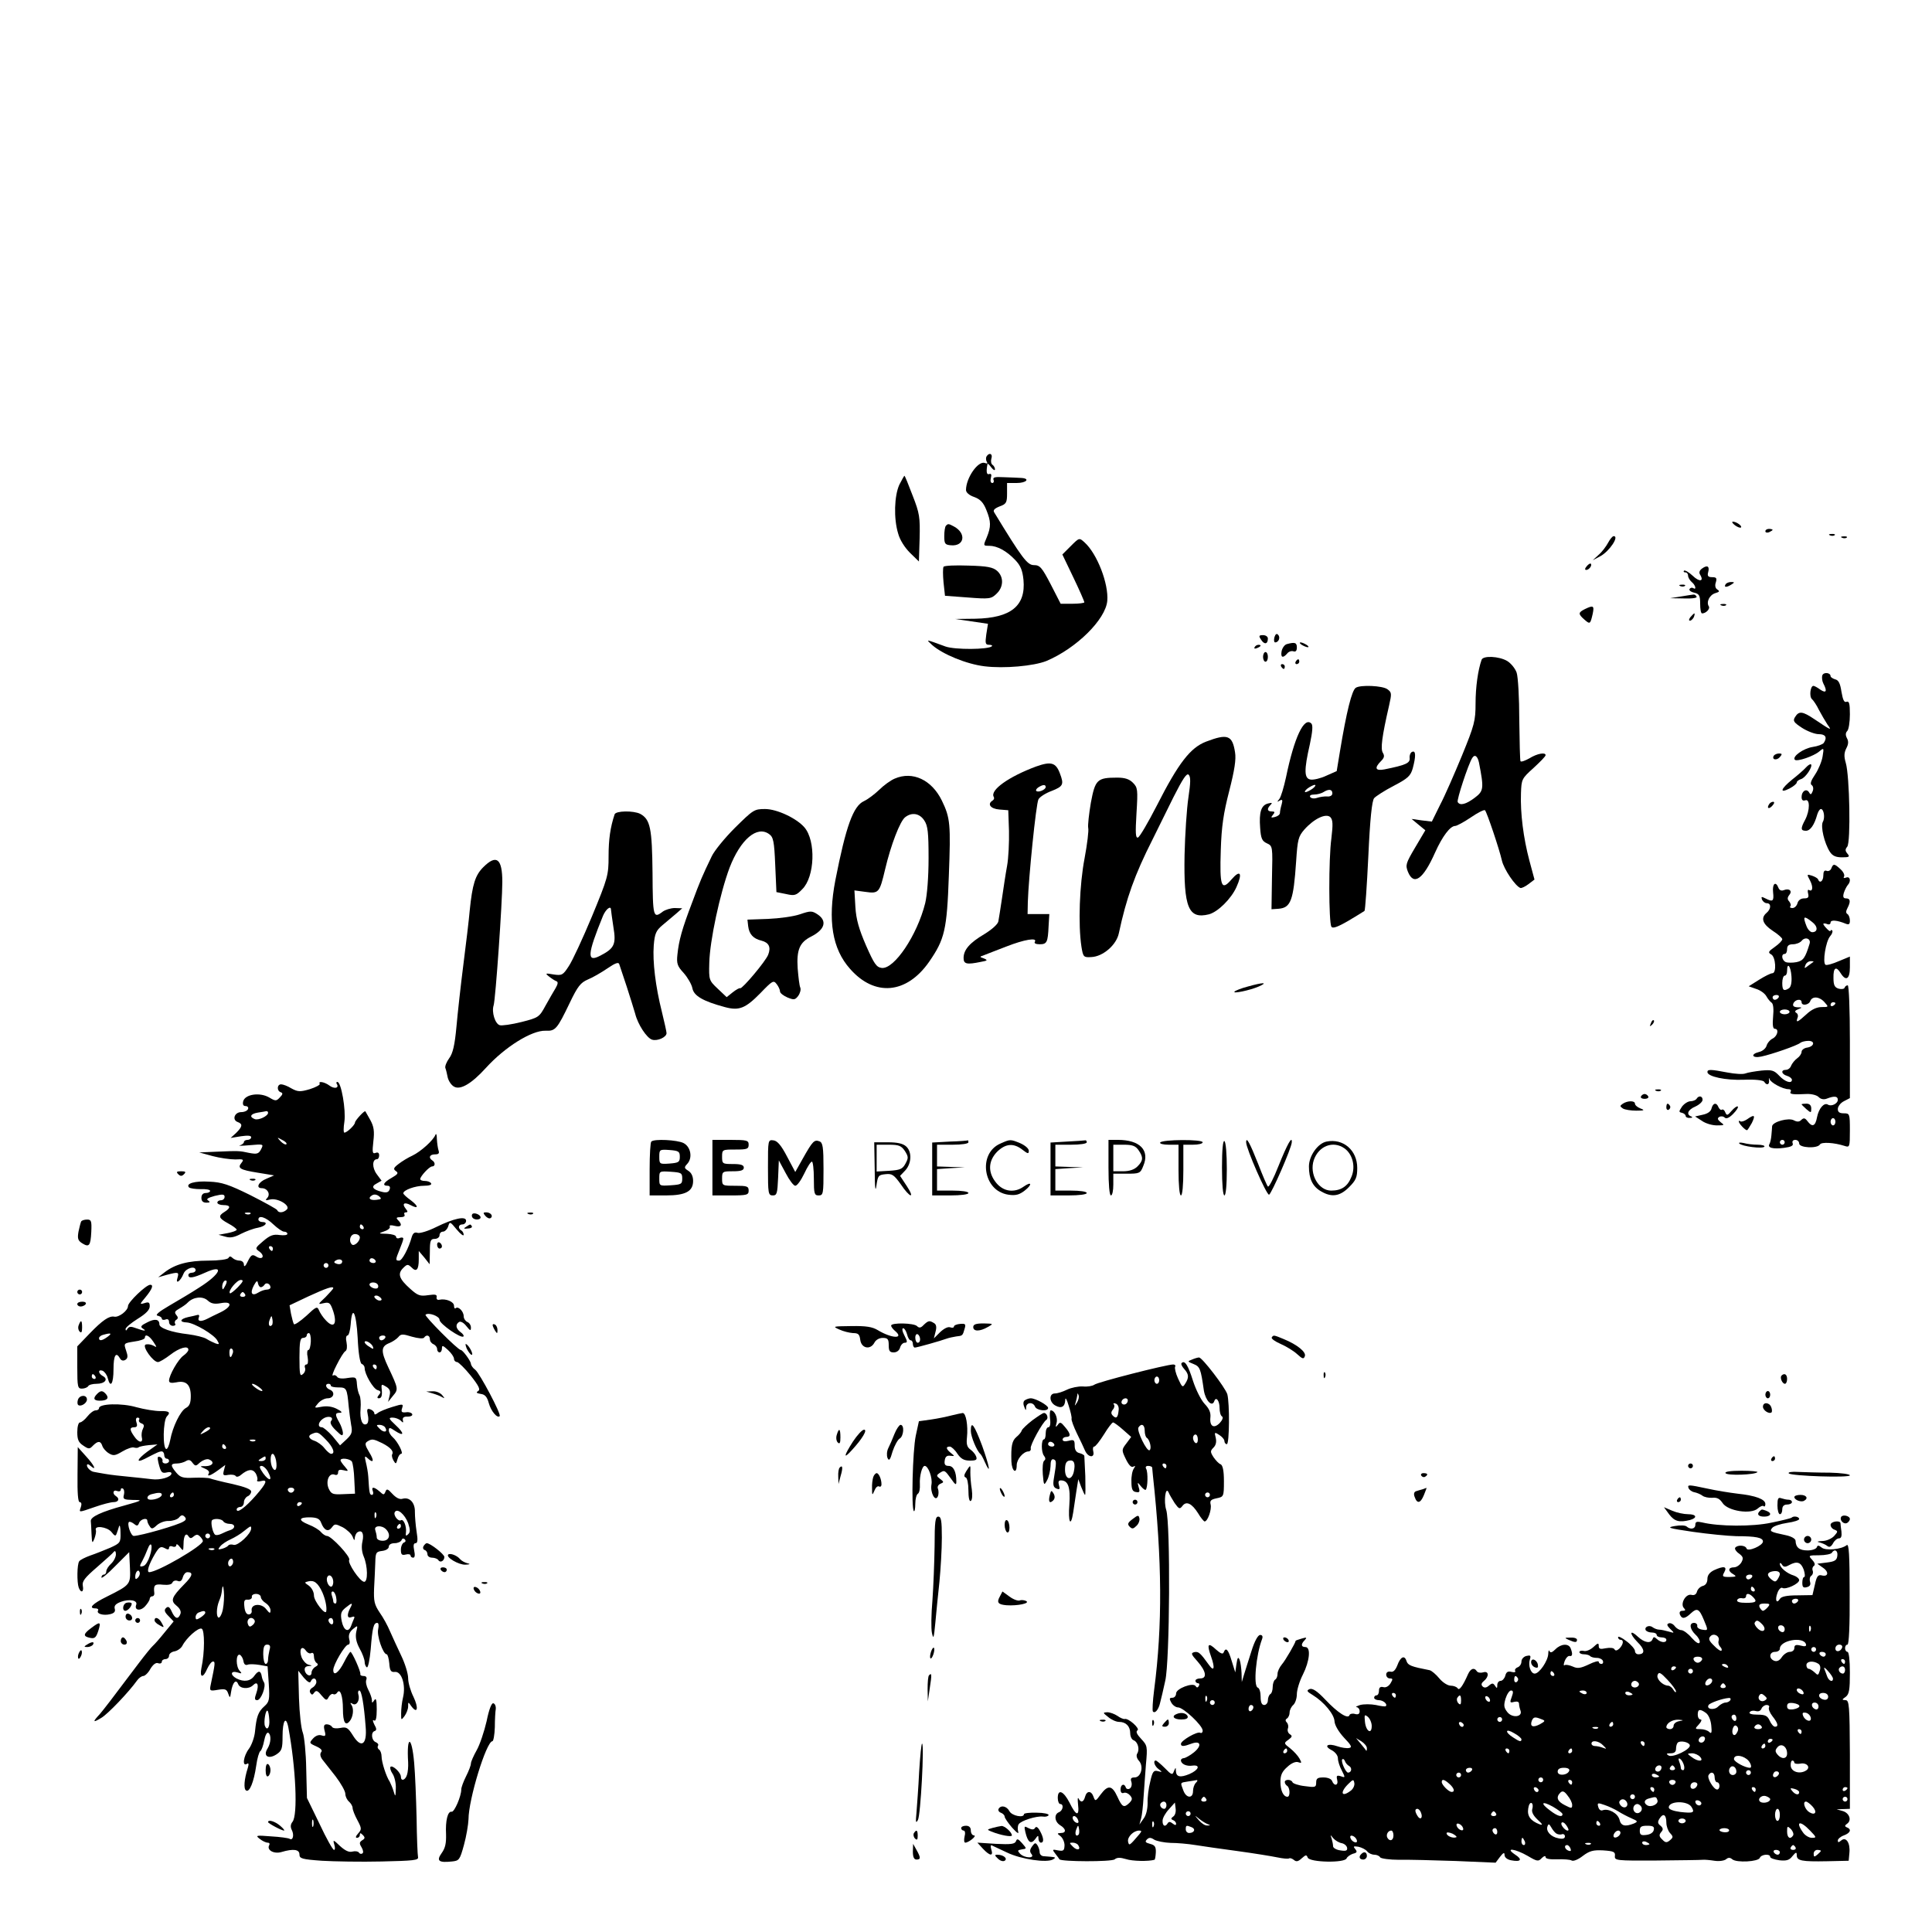<?xml version="1.0" standalone="no"?>
<!DOCTYPE svg PUBLIC "-//W3C//DTD SVG 20010904//EN"
 "http://www.w3.org/TR/2001/REC-SVG-20010904/DTD/svg10.dtd">
<svg version="1.0" xmlns="http://www.w3.org/2000/svg"
 width="800pt" height="800pt" viewBox="0 0 800 800"
 preserveAspectRatio="xMidYMid meet">

<g transform="translate(0,800) scale(0.1,-0.1)"
fill="#000000" stroke="none">
<path d="M4085 6110 c-3 -5 -3 -15 1 -22 5 -7 2 -9 -8 -5 -28 10 -78 -62 -78
-112 0 -10 13 -22 34 -29 25 -9 38 -23 50 -53 20 -49 20 -70 2 -114 -15 -35
-15 -35 10 -35 33 0 72 -21 108 -59 22 -23 30 -43 34 -82 10 -108 -52 -158
-199 -161 l-84 -1 68 -10 68 -10 -7 -44 c-5 -37 -4 -43 12 -43 9 0 15 -3 11
-6 -14 -14 -153 -15 -192 -1 -85 31 -82 31 -55 6 43 -38 142 -79 217 -88 81
-10 203 1 256 22 125 53 245 172 252 249 6 71 -42 195 -94 242 -22 20 -22 20
-57 -15 l-35 -35 46 -96 c25 -52 45 -98 45 -102 0 -3 -22 -6 -49 -6 l-49 0
-41 80 c-37 71 -45 80 -70 80 -27 0 -49 29 -164 218 -6 9 0 16 22 25 28 10 31
16 31 54 l0 43 40 0 c41 0 57 19 18 21 -13 1 -45 2 -71 3 -37 2 -47 0 -43 -11
3 -7 0 -13 -5 -13 -7 0 -9 9 -6 21 4 14 1 19 -7 16 -11 -4 -13 10 -7 42 1 3 8
-4 16 -15 8 -10 15 -14 15 -7 0 6 -5 15 -10 18 -6 4 -8 15 -5 26 7 20 -9 27
-20 9z"/>
<path d="M3724 5993 c-21 -46 -24 -140 -5 -202 7 -27 28 -59 49 -80 l37 -36 3
96 c2 87 0 103 -29 177 -17 45 -32 82 -34 82 -1 0 -11 -17 -21 -37z"/>
<path d="M7184 5825 c11 -8 22 -12 25 -9 6 6 -19 24 -34 24 -5 -1 -1 -7 9 -15z"/>
<path d="M3917 5823 c-4 -3 -7 -23 -7 -43 0 -32 3 -36 29 -38 55 -4 63 50 11
78 -22 12 -25 12 -33 3z"/>
<path d="M7310 5800 c0 -5 7 -7 15 -4 8 4 15 8 15 10 0 2 -7 4 -15 4 -8 0 -15
-4 -15 -10z"/>
<path d="M7578 5783 c7 -3 16 -2 19 1 4 3 -2 6 -13 5 -11 0 -14 -3 -6 -6z"/>
<path d="M6659 5753 c-8 -15 -25 -38 -39 -50 l-25 -23 32 17 c38 21 79 83 55
83 -5 0 -15 -12 -23 -27z"/>
<path d="M7628 5773 c7 -3 16 -2 19 1 4 3 -2 6 -13 5 -11 0 -14 -3 -6 -6z"/>
<path d="M6570 5655 c-8 -9 -8 -15 -2 -15 12 0 26 19 19 26 -2 2 -10 -2 -17
-11z"/>
<path d="M3907 5653 c-3 -5 -3 -34 0 -65 l6 -55 94 -7 c90 -7 97 -6 119 15 30
28 31 70 3 95 -17 15 -40 20 -119 22 -54 2 -100 0 -103 -5z"/>
<path d="M7048 5646 c-11 -8 -14 -17 -8 -26 17 -28 -3 -31 -31 -4 -16 15 -32
24 -36 21 -3 -4 -1 -7 5 -7 7 0 12 -6 12 -14 0 -7 7 -19 15 -26 16 -13 21 -35
6 -25 -5 3 -12 1 -15 -4 -3 -5 5 -12 19 -15 21 -5 25 -12 25 -46 0 -22 3 -40
8 -40 16 0 34 19 28 29 -12 18 3 48 27 55 17 5 19 8 8 15 -8 5 -11 16 -6 30 5
17 2 21 -15 21 -17 0 -21 5 -17 20 7 25 -3 32 -25 16z"/>
<path d="M7145 5580 c-8 -13 5 -13 25 0 13 8 13 10 -2 10 -9 0 -20 -4 -23 -10z"/>
<path d="M6958 5573 c7 -3 16 -2 19 1 4 3 -2 6 -13 5 -11 0 -14 -3 -6 -6z"/>
<path d="M6960 5530 l-45 -7 58 -1 c37 -1 56 2 52 8 -3 6 -9 9 -13 8 -4 0 -27
-4 -52 -8z"/>
<path d="M7128 5493 c7 -3 16 -2 19 1 4 3 -2 6 -13 5 -11 0 -14 -3 -6 -6z"/>
<path d="M6563 5478 c-28 -14 -29 -20 -3 -43 24 -21 25 -20 35 23 7 34 3 37
-32 20z"/>
<path d="M7000 5445 c-7 -9 -8 -15 -2 -15 5 0 12 7 16 15 3 8 4 15 2 15 -2 0
-9 -7 -16 -15z"/>
<path d="M5277 5361 c-3 -12 -1 -21 3 -21 15 0 23 21 12 32 -6 6 -11 2 -15
-11z"/>
<path d="M5222 5351 c13 -21 28 -19 28 5 0 8 -9 14 -20 14 -17 0 -19 -3 -8
-19z"/>
<path d="M5329 5333 c-9 -2 -19 -15 -22 -29 -5 -27 5 -31 23 -10 6 8 18 12 26
9 9 -3 14 2 14 16 0 20 -8 23 -41 14z"/>
<path d="M5390 5330 c8 -5 20 -10 25 -10 6 0 3 5 -5 10 -8 5 -19 10 -25 10 -5
0 -3 -5 5 -10z"/>
<path d="M5195 5320 c-3 -6 1 -7 9 -4 18 7 21 14 7 14 -6 0 -13 -4 -16 -10z"/>
<path d="M5230 5280 c0 -11 5 -20 10 -20 6 0 10 9 10 20 0 11 -4 20 -10 20 -5
0 -10 -9 -10 -20z"/>
<path d="M6135 5268 c-15 -42 -25 -113 -25 -181 0 -72 -5 -90 -56 -215 -31
-75 -71 -167 -91 -205 l-34 -69 -42 5 -42 6 29 -24 28 -23 -42 -71 c-39 -66
-41 -73 -30 -101 24 -59 63 -31 112 79 31 69 63 111 84 111 6 0 36 16 64 35
29 20 55 33 59 30 8 -8 60 -163 70 -208 8 -36 56 -107 77 -114 5 -1 20 6 33
16 l25 19 -21 78 c-25 94 -38 197 -35 279 2 58 3 61 52 105 27 25 50 48 50 53
0 13 -35 7 -67 -13 -18 -10 -34 -16 -37 -12 -2 4 -4 81 -5 171 0 91 -5 179
-11 196 -6 17 -23 38 -39 48 -34 20 -100 23 -106 5z m-11 -425 c21 -108 20
-118 -17 -146 -37 -28 -62 -34 -71 -18 -5 8 44 157 60 182 10 17 22 9 28 -18z"/>
<path d="M5365 5260 c-3 -5 -1 -10 4 -10 6 0 11 5 11 10 0 6 -2 10 -4 10 -3 0
-8 -4 -11 -10z"/>
<path d="M5305 5240 c3 -5 8 -10 11 -10 2 0 4 5 4 10 0 6 -5 10 -11 10 -5 0
-7 -4 -4 -10z"/>
<path d="M7546 5204 c-3 -9 -1 -24 4 -34 17 -32 12 -42 -12 -26 -12 9 -25 16
-29 16 -13 0 -18 -45 -6 -55 6 -5 20 -26 29 -45 10 -19 26 -46 35 -60 20 -27
16 -25 -54 22 -49 33 -64 35 -80 9 -10 -16 -6 -22 29 -45 22 -14 53 -26 69
-26 28 0 36 -13 21 -36 -4 -6 -25 -14 -46 -17 -39 -6 -86 -40 -74 -53 9 -9 79
15 102 35 18 15 19 15 13 -21 -3 -20 -17 -54 -31 -75 -17 -25 -22 -39 -14 -44
6 -4 8 -15 4 -25 -6 -15 -9 -16 -15 -5 -11 18 -31 5 -31 -19 0 -13 5 -17 15
-14 20 8 20 -41 0 -80 -20 -37 -19 -46 3 -46 18 0 35 24 47 68 4 12 10 22 15
22 12 0 18 -36 8 -53 -10 -19 6 -88 29 -124 11 -17 25 -23 50 -23 30 0 34 2
23 15 -10 12 -10 18 -1 29 15 18 10 293 -6 347 -8 27 -7 42 2 60 9 17 10 29 3
42 -7 13 -6 23 1 30 6 6 11 37 11 69 0 45 -3 56 -14 52 -10 -4 -15 8 -21 42
-5 34 -12 48 -26 51 -10 3 -19 9 -19 13 0 15 -28 18 -34 4z"/>
<path d="M5614 5152 c-16 -10 -38 -96 -66 -266 l-13 -79 -43 -19 c-23 -11 -53
-18 -65 -16 -27 4 -28 38 -3 147 11 52 13 78 6 85 -30 30 -71 -58 -105 -223
-9 -41 -21 -82 -28 -90 -10 -12 -9 -13 2 -6 11 6 13 3 8 -16 -4 -13 -7 -29 -7
-35 0 -7 -9 -14 -21 -17 -16 -4 -18 -3 -8 9 9 11 8 14 -5 14 -19 0 -21 11 -5
27 9 9 6 10 -10 6 -29 -7 -38 -36 -33 -101 3 -44 8 -55 28 -64 24 -11 24 -13
21 -142 l-2 -131 29 2 c51 4 62 34 73 196 6 91 9 103 34 132 40 45 90 69 108
51 10 -11 11 -29 4 -87 -12 -87 -11 -349 0 -366 5 -9 25 -2 70 24 34 20 64 39
67 41 3 2 10 104 16 227 7 155 15 229 24 240 7 8 44 32 81 51 59 31 70 41 79
73 13 49 13 74 -2 68 -7 -2 -12 -14 -11 -25 3 -22 -16 -30 -105 -48 -37 -7
-42 6 -14 34 14 14 16 22 8 35 -10 16 -4 66 26 196 11 49 11 54 -7 67 -20 15
-112 19 -131 6z m-178 -417 c-11 -8 -25 -15 -30 -15 -6 0 -2 7 8 15 11 8 25
15 30 15 6 0 2 -7 -8 -15z m81 -20 c0 -9 -9 -14 -21 -13 -12 1 -31 -2 -43 -6
-12 -4 -24 -2 -28 4 -3 6 3 10 17 10 13 0 30 5 38 10 22 14 37 12 37 -5z"/>
<path d="M4994 4929 c-65 -25 -114 -88 -204 -265 -36 -70 -71 -130 -78 -132
-10 -3 -11 18 -6 101 6 98 5 106 -15 126 -15 15 -33 21 -65 21 -83 0 -91 -8
-109 -104 -8 -47 -13 -93 -11 -104 3 -10 -4 -67 -15 -126 -21 -109 -27 -274
-13 -366 7 -43 9 -45 41 -43 48 2 104 50 114 99 31 145 65 241 140 389 19 39
58 117 86 174 39 77 55 101 63 93 9 -9 8 -33 -1 -94 -7 -46 -14 -153 -16 -238
-4 -219 16 -267 101 -246 37 10 92 64 114 113 26 58 16 74 -21 31 -42 -49 -49
-28 -44 122 3 97 11 152 35 245 22 86 29 131 24 160 -11 71 -31 78 -120 44z"/>
<path d="M7345 4871 c-10 -17 12 -21 25 -6 10 12 10 15 -3 15 -9 0 -18 -4 -22
-9z"/>
<path d="M4290 4826 c-113 -42 -192 -98 -175 -126 3 -5 1 -11 -5 -15 -23 -14
-9 -34 28 -37 l37 -3 3 -86 c1 -47 -2 -113 -8 -145 -6 -32 -15 -93 -21 -134
-6 -41 -13 -84 -15 -95 -2 -12 -27 -34 -58 -53 -61 -36 -86 -65 -86 -99 0 -25
13 -28 71 -16 28 5 30 7 14 14 -20 7 -20 7 0 14 11 4 53 21 93 36 74 29 129
38 117 19 -4 -6 5 -10 20 -10 30 0 34 8 37 75 l3 50 -45 0 -45 0 1 50 c3 99
34 407 44 425 5 10 30 26 55 35 48 19 51 27 34 72 -17 46 -37 51 -99 29z m40
-85 c0 -11 -31 -24 -39 -16 -3 3 1 10 9 15 19 12 30 12 30 1z"/>
<path d="M7478 4822 c-8 -9 -34 -32 -57 -50 -48 -39 -54 -59 -11 -37 17 9 30
20 30 25 0 5 8 11 18 14 19 6 49 52 41 61 -3 2 -12 -3 -21 -13z"/>
<path d="M3705 4776 c-17 -7 -46 -28 -65 -47 -20 -19 -47 -39 -62 -46 -45 -20
-75 -104 -119 -328 -32 -167 -13 -284 61 -367 102 -116 234 -104 327 29 65 94
74 132 82 358 8 212 6 238 -29 310 -42 86 -121 123 -195 91z m122 -173 c15
-22 18 -50 18 -157 0 -78 -6 -153 -14 -186 -33 -132 -128 -274 -180 -268 -22
3 -31 16 -65 93 -29 67 -41 108 -44 159 l-4 69 45 -6 c56 -8 59 -4 82 93 24
102 62 200 83 216 28 22 60 16 79 -13z"/>
<path d="M7325 4669 c-11 -17 1 -21 15 -4 8 9 8 15 2 15 -6 0 -14 -5 -17 -11z"/>
<path d="M3043 4572 c-43 -43 -86 -96 -96 -118 -40 -83 -48 -102 -81 -191 -42
-110 -55 -157 -61 -216 -4 -37 0 -48 26 -76 16 -18 33 -47 36 -63 6 -32 45
-54 134 -78 59 -16 85 -6 147 57 51 53 55 55 68 38 8 -10 14 -24 14 -31 0 -6
14 -17 30 -24 27 -11 32 -11 45 6 8 11 12 26 9 34 -4 8 -8 44 -11 80 -5 77 8
108 56 132 57 29 67 65 26 92 -23 15 -29 15 -73 0 -26 -9 -85 -17 -132 -19
l-85 -3 3 -27 c4 -33 21 -52 55 -60 31 -8 40 -27 28 -58 -10 -27 -108 -143
-116 -139 -3 2 -17 -6 -31 -17 l-25 -20 -37 35 c-36 34 -37 36 -35 107 2 91
44 287 84 394 45 117 114 176 164 139 17 -12 21 -29 25 -127 l5 -113 40 -8
c35 -8 42 -6 67 20 52 51 57 200 9 256 -33 38 -114 76 -163 76 -45 0 -49 -3
-125 -78z"/>
<path d="M2545 4628 c-18 -54 -25 -104 -25 -174 0 -78 -3 -89 -69 -249 -38
-91 -81 -184 -96 -206 -24 -37 -28 -39 -63 -34 -34 6 -36 5 -18 -9 10 -8 24
-17 30 -19 8 -3 6 -12 -3 -28 -8 -13 -27 -46 -42 -73 -26 -48 -29 -50 -100
-68 -40 -10 -81 -16 -90 -13 -19 6 -34 54 -25 82 8 25 36 428 36 511 0 97 -24
116 -79 61 -33 -33 -45 -70 -56 -179 -3 -36 -15 -136 -26 -222 -11 -86 -24
-203 -29 -260 -7 -76 -15 -110 -30 -130 -11 -15 -18 -33 -16 -40 3 -7 7 -25
10 -40 4 -15 15 -32 27 -38 26 -14 72 13 131 78 79 87 190 156 247 154 41 -2
48 7 100 115 33 69 45 84 75 97 20 8 56 29 81 46 32 22 46 27 49 18 2 -7 16
-49 31 -93 14 -44 30 -94 35 -112 11 -45 48 -101 70 -108 22 -7 60 10 60 27 0
6 -9 46 -19 87 -27 107 -39 209 -34 276 4 50 10 62 36 84 17 14 43 36 57 48
l25 22 -31 1 c-16 0 -39 -7 -50 -15 -39 -30 -41 -22 -42 160 -2 185 -9 222
-51 245 -28 14 -101 13 -106 -2z m-15 -395 c0 -5 5 -37 10 -72 12 -71 4 -88
-54 -118 -57 -30 -55 3 11 165 12 28 33 44 33 25z"/>
<path d="M7583 4404 c-3 -8 -12 -13 -19 -10 -10 4 -14 -3 -14 -19 0 -24 -15
-35 -22 -16 -1 4 -13 11 -25 15 -22 7 -22 6 -8 -20 14 -27 11 -49 -5 -39 -4 3
-6 -4 -3 -15 4 -16 0 -20 -17 -20 -13 0 -24 -8 -27 -20 -3 -11 -12 -20 -21
-20 -8 0 -12 3 -9 7 4 3 2 12 -4 20 -9 9 -8 17 0 27 14 17 0 29 -23 20 -10 -4
-18 0 -22 10 -11 29 -26 17 -22 -19 4 -37 -1 -41 -32 -25 -16 8 -18 8 -14 -5
4 -8 12 -15 20 -15 19 0 18 -24 -1 -40 -25 -21 -17 -46 25 -74 22 -14 40 -30
40 -35 0 -6 -14 -20 -31 -32 -27 -19 -29 -23 -15 -31 19 -10 23 -78 5 -78 -7
0 -31 -12 -55 -27 l-43 -27 31 -11 c17 -5 36 -19 42 -30 6 -11 16 -23 22 -27
7 -5 9 -27 6 -58 -3 -33 -1 -50 7 -50 18 0 12 -29 -8 -40 -11 -5 -23 -19 -26
-30 -3 -11 -17 -23 -31 -26 -37 -9 -29 -27 9 -19 43 9 150 46 162 57 5 4 20 8
33 8 30 0 24 -24 -6 -28 -12 -2 -22 -10 -22 -17 0 -8 -8 -20 -18 -27 -10 -7
-21 -21 -25 -30 -3 -10 -13 -18 -22 -18 -22 0 -19 -18 5 -25 11 -3 20 -11 20
-16 0 -18 -29 -9 -53 17 -21 22 -30 25 -73 21 -27 -3 -57 -8 -67 -12 -10 -4
-43 -2 -74 4 -68 13 -83 14 -83 2 0 -19 76 -35 151 -32 47 2 79 -2 84 -8 10
-17 23 -13 20 7 -1 9 0 11 2 4 5 -15 55 -42 78 -42 9 0 13 -4 10 -10 -7 -11 8
-13 66 -10 20 1 43 -5 50 -13 9 -9 22 -11 34 -6 31 12 45 10 45 -5 0 -16 -27
-29 -41 -20 -16 10 -38 -16 -45 -52 -7 -38 -20 -43 -40 -16 -10 13 -15 14 -25
5 -8 -9 -18 -9 -31 -2 -22 12 -87 -6 -90 -24 0 -7 -2 -24 -3 -38 -1 -14 -5
-31 -8 -36 -10 -16 15 -22 61 -16 29 4 39 9 35 19 -3 8 1 14 11 14 9 0 16 -7
16 -15 0 -18 75 -22 86 -4 6 11 59 8 102 -6 21 -7 22 -5 22 64 0 69 -1 71 -25
71 -18 0 -25 5 -25 18 0 10 11 25 25 32 l25 13 0 234 c0 134 -4 233 -9 233 -5
0 -11 -4 -13 -10 -1 -5 -13 -7 -24 -4 -17 5 -22 14 -22 45 -1 43 11 50 30 19
22 -35 38 -24 38 25 l0 44 -46 -19 c-25 -11 -50 -18 -55 -15 -13 9 1 97 19
118 8 9 12 20 9 24 -4 3 -7 3 -7 -1 0 -4 -7 -1 -15 8 -8 8 -15 17 -15 20 0 3
7 3 15 0 8 -4 15 -1 15 6 0 12 27 10 63 -5 13 -5 17 -2 17 13 0 12 -5 24 -10
27 -7 4 -7 12 0 25 14 27 12 40 -6 40 -11 0 -14 6 -9 23 4 12 11 26 16 32 15
16 10 38 -7 31 -9 -3 -12 -2 -8 5 3 6 -3 19 -15 30 -25 23 -30 24 -38 3z m-79
-222 c24 -18 24 -42 0 -42 -8 0 -19 12 -24 26 -16 41 -11 44 24 16z m-11 -90
c-18 -59 -26 -70 -54 -76 -16 -3 -36 -3 -44 0 -17 7 -21 34 -5 34 6 0 10 9 10
20 0 14 7 20 24 20 13 0 29 6 36 14 15 19 40 9 33 -12z m16 -75 c-2 -1 -12 -9
-22 -16 -15 -12 -17 -12 -11 3 3 9 13 16 22 16 8 0 13 -1 11 -3z m-91 -59 c2
-26 -2 -44 -10 -50 -22 -14 -28 -9 -28 22 0 17 5 30 10 30 6 0 10 9 10 20 0
38 15 20 18 -22z m-53 -88 c-3 -5 -10 -10 -16 -10 -5 0 -9 5 -9 10 0 6 7 10
16 10 8 0 12 -4 9 -10z m190 -20 c18 -20 17 -20 -12 -20 -20 0 -42 -10 -63
-30 -36 -33 -45 -37 -37 -15 4 8 1 18 -5 21 -8 5 -5 10 8 15 18 7 17 8 -3 8
-16 1 -21 6 -17 16 7 17 34 21 34 5 0 -16 30 -12 36 5 8 21 38 19 59 -5z m45
-4 c0 -3 -4 -8 -10 -11 -5 -3 -10 -1 -10 4 0 6 5 11 10 11 6 0 10 -2 10 -4z
m-190 -36 c0 -5 -9 -10 -20 -10 -11 0 -20 5 -20 10 0 6 9 10 20 10 11 0 20 -4
20 -10z m190 -455 c0 -8 -4 -15 -10 -15 -5 0 -10 7 -10 15 0 8 5 15 10 15 6 0
10 -7 10 -15z m-210 -85 c0 -5 -4 -10 -10 -10 -5 0 -10 5 -10 10 0 6 5 10 10
10 6 0 10 -4 10 -10z"/>
<path d="M5167 3915 c-27 -7 -52 -17 -55 -21 -10 -10 63 5 100 21 41 18 19 18
-45 0z"/>
<path d="M6836 3763 c-6 -14 -5 -15 5 -6 7 7 10 15 7 18 -3 3 -9 -2 -12 -12z"/>
<path d="M1324 3512 c2 -4 -16 -14 -41 -22 -41 -12 -50 -11 -76 3 -16 10 -35
17 -43 17 -17 0 -19 -27 -1 -33 9 -3 8 -9 -4 -21 -15 -16 -18 -16 -45 0 -39
22 -99 13 -107 -16 -3 -13 0 -20 10 -20 8 0 13 -6 10 -12 -2 -7 -15 -13 -28
-13 -28 0 -39 -32 -15 -41 22 -8 20 -19 -6 -45 l-23 -21 43 7 c28 4 42 3 42
-4 0 -6 -7 -11 -15 -11 -8 0 -15 -4 -15 -9 0 -5 -8 -11 -17 -14 -10 -2 8 -2
41 1 58 5 58 5 47 -17 -10 -19 -17 -21 -49 -15 -42 9 -42 9 -137 5 l-70 -3 55
-15 c30 -8 73 -14 94 -14 34 2 37 0 26 -14 -18 -22 -7 -29 68 -41 l67 -11 -32
-14 c-33 -13 -45 -39 -19 -39 23 0 37 -24 23 -40 -10 -10 -8 -12 11 -7 32 8
86 -25 70 -41 -14 -14 -35 -16 -40 -3 -1 4 -52 32 -111 62 -89 44 -119 54
-170 56 -60 4 -100 -8 -84 -24 5 -4 26 -7 48 -7 21 1 39 -2 39 -7 0 -5 -8 -9
-18 -9 -11 0 -18 -7 -18 -20 0 -14 7 -20 21 -20 15 0 16 3 7 9 -10 6 -1 11 27
19 33 8 41 7 41 -4 0 -8 -7 -14 -15 -14 -8 0 -15 -4 -15 -10 0 -5 11 -10 25
-10 30 0 32 -11 5 -28 -28 -17 -25 -26 15 -48 19 -10 35 -22 35 -26 0 -4 -17
-10 -37 -14 l-38 -7 29 -8 c20 -6 38 -2 64 12 20 10 51 22 69 25 33 6 46 24
18 24 -8 0 -15 5 -15 10 0 20 31 10 62 -20 17 -16 37 -30 44 -30 8 0 14 -4 14
-9 0 -6 -15 -7 -32 -5 -26 4 -40 -1 -68 -25 -34 -29 -35 -30 -15 -44 24 -19
11 -36 -14 -20 -16 10 -21 8 -35 -20 -9 -20 -16 -25 -16 -14 0 10 -8 17 -18
17 -10 0 -23 5 -29 11 -8 8 -13 8 -17 0 -4 -6 -40 -11 -84 -11 -83 0 -137 -15
-180 -48 l-27 -21 35 10 c49 13 52 12 45 -12 -10 -30 13 -14 25 17 9 23 50 35
50 14 0 -5 -7 -10 -15 -10 -8 0 -15 -4 -15 -10 0 -15 20 -12 69 10 83 38 66
-5 -25 -62 -32 -21 -88 -54 -124 -75 -43 -25 -59 -39 -47 -41 9 -2 17 -7 17
-12 0 -5 7 -7 15 -4 9 4 15 0 15 -10 0 -9 7 -16 16 -16 8 0 13 4 9 9 -3 5 -1
13 5 16 8 5 8 11 0 20 -9 11 -6 16 12 26 12 7 29 18 36 26 23 23 61 27 82 8
14 -13 28 -16 55 -11 48 9 47 -14 -2 -38 -21 -10 -46 -22 -55 -27 -26 -13 -41
-11 -35 5 4 9 1 13 -6 11 -7 -2 -24 -6 -39 -9 -34 -8 -36 -21 -4 -22 31 -2
114 -51 126 -75 9 -15 8 -17 -7 -12 -10 4 -27 12 -38 19 -11 7 -45 15 -75 19
-71 8 -120 26 -120 41 0 22 -19 25 -51 8 -25 -12 -29 -18 -18 -25 19 -12 6
-11 -27 1 -21 8 -29 8 -36 -2 -5 -9 -8 -9 -8 -1 0 6 23 25 50 42 34 21 50 37
50 52 0 16 -4 19 -22 13 -21 -6 -20 -5 5 25 27 33 34 51 19 51 -17 0 -92 -72
-92 -88 0 -19 -38 -48 -57 -44 -21 4 -49 -15 -102 -70 l-51 -53 0 -87 c0 -81
2 -88 19 -88 11 0 23 5 26 10 3 6 19 10 35 10 34 0 50 19 26 32 -20 11 -21 29
-1 22 8 -4 18 -17 21 -30 11 -44 24 -25 24 36 0 58 10 75 27 45 5 -9 13 -11
22 -6 11 7 11 16 3 39 -10 30 -10 30 34 37 24 3 44 10 44 16 0 17 18 9 35 -17
16 -24 16 -25 -2 -15 -11 5 -24 6 -31 3 -13 -9 32 -72 52 -72 7 0 30 14 51 30
37 29 75 40 75 21 0 -6 -9 -16 -20 -24 -22 -15 -60 -82 -60 -104 0 -9 9 -11
30 -7 41 9 60 -10 60 -57 0 -28 -5 -41 -20 -49 -23 -12 -55 -78 -65 -132 -4
-21 -11 -38 -16 -38 -16 0 -14 118 2 135 17 17 9 23 -28 22 -21 0 -65 7 -98
16 -61 18 -155 15 -155 -4 0 -5 -6 -9 -14 -9 -8 0 -23 -11 -34 -25 -11 -14
-25 -25 -31 -25 -6 0 -11 -17 -11 -40 0 -31 5 -43 25 -56 22 -15 26 -15 40 0
21 21 32 20 39 -2 3 -9 15 -23 27 -30 18 -11 26 -10 56 8 20 12 42 19 48 16 7
-2 16 -2 19 1 3 3 22 7 42 9 l36 3 -42 -30 c-42 -31 -49 -49 -11 -30 54 28 61
31 71 31 5 0 10 -7 10 -15 0 -8 5 -15 10 -15 6 0 10 -4 10 -10 0 -5 -7 -10
-15 -10 -8 0 -14 5 -12 11 1 6 -4 14 -11 16 -10 4 -11 -2 -6 -24 10 -40 14
-45 35 -40 11 3 19 1 19 -4 0 -15 -46 -29 -82 -24 -18 2 -60 7 -93 10 -33 3
-78 8 -100 12 -22 4 -42 7 -45 8 -13 1 -30 17 -30 27 0 7 6 6 15 -2 27 -23 16
2 -19 40 l-34 38 -1 -114 c-1 -77 2 -114 9 -114 7 0 9 -8 5 -20 -8 -24 -12
-24 58 0 31 11 66 20 77 20 21 0 27 14 10 25 -16 10 -12 28 5 21 8 -3 15 -1
15 5 0 6 4 8 9 5 5 -3 7 -15 4 -26 -5 -18 0 -20 38 -21 42 0 40 -2 -36 -23
-96 -26 -140 -47 -139 -64 1 -6 2 -31 3 -54 2 -39 3 -41 12 -19 5 14 8 29 6
35 -8 21 46 14 64 -7 14 -18 18 -19 22 -7 3 8 8 22 10 30 3 8 6 -4 6 -27 1
-40 -1 -43 -43 -62 -24 -10 -61 -25 -82 -32 -22 -8 -42 -18 -46 -24 -9 -12
-10 -87 -2 -109 9 -24 22 -19 17 7 -4 19 8 34 59 78 34 30 66 58 70 64 4 5 8
1 8 -11 0 -11 -9 -29 -20 -39 -11 -10 -20 -24 -20 -32 0 -7 -4 -13 -10 -13 -5
0 -10 -5 -10 -12 0 -6 26 15 57 47 l58 58 3 -63 c3 -71 3 -72 -95 -121 -61
-30 -79 -49 -47 -49 8 0 13 -4 10 -9 -8 -13 22 -22 50 -15 17 4 23 11 19 23
-3 12 4 20 25 28 35 13 71 7 64 -12 -9 -23 17 -28 37 -6 10 11 19 25 19 31 0
5 5 10 10 10 6 0 10 6 9 13 -4 34 1 39 36 35 22 -2 36 1 39 9 3 7 12 10 21 7
11 -5 18 0 22 15 3 11 11 21 19 21 25 0 22 -15 -13 -50 -53 -54 -58 -68 -32
-89 14 -11 20 -24 16 -34 -9 -24 -22 -21 -36 10 -9 20 -15 23 -24 14 -8 -8 -6
-16 11 -33 l21 -22 -37 -45 c-20 -25 -42 -50 -49 -56 -6 -5 -32 -37 -57 -70
-124 -165 -143 -189 -163 -213 -31 -33 -29 -37 7 -15 27 16 113 106 148 155 7
10 19 18 25 18 7 0 21 13 30 30 11 18 23 27 32 23 8 -3 15 0 15 6 0 6 7 11 15
11 8 0 15 6 15 14 0 8 10 16 22 18 12 2 27 12 33 23 16 32 66 77 80 71 13 -5
13 -99 -1 -163 -8 -41 7 -43 24 -3 8 17 18 30 24 30 10 0 9 -8 -9 -94 -6 -28
-5 -29 30 -23 30 5 36 2 42 -16 7 -20 8 -19 12 8 6 38 20 54 29 32 7 -20 44
-23 62 -5 18 18 25 2 14 -31 -9 -25 -8 -31 3 -31 16 0 38 58 28 74 -4 6 -8 17
-9 24 -4 25 -14 26 -30 4 -16 -24 -44 -28 -75 -12 -27 15 -24 33 4 25 18 -6
20 -5 10 6 -17 17 -17 72 0 67 6 -3 13 -14 15 -26 2 -13 8 -19 18 -15 8 3 29
2 48 -1 l34 -6 5 -73 c4 -65 2 -74 -18 -92 -26 -23 -33 -43 -39 -104 -2 -24
-14 -57 -25 -72 -23 -30 -29 -75 -9 -63 8 5 9 0 4 -17 -15 -46 -18 -87 -7 -93
14 -9 32 34 42 103 4 30 12 57 17 60 5 3 12 23 16 44 4 21 11 35 17 32 13 -9
11 -42 -3 -65 -20 -31 3 -46 36 -25 23 15 26 24 26 76 0 64 14 87 24 36 31
-167 40 -363 17 -391 -8 -10 -9 -21 -3 -33 11 -21 5 -46 -9 -37 -5 3 -40 8
-77 10 -62 5 -65 4 -47 -10 11 -9 26 -16 33 -16 7 0 10 -4 7 -10 -12 -20 18
-38 50 -29 50 15 75 11 75 -10 0 -17 10 -20 93 -26 50 -3 162 -5 247 -3 132 3
154 5 151 18 -2 8 -5 81 -6 163 -2 81 -6 183 -10 227 -10 115 -32 117 -25 3 1
-18 -1 -42 -5 -53 -7 -22 -25 -27 -25 -7 0 17 -34 49 -43 41 -3 -4 0 -16 8
-28 8 -11 15 -39 14 -61 -1 -36 -2 -37 -9 -13 -4 14 -12 32 -16 40 -15 22 -34
82 -34 105 0 12 -5 25 -10 28 -6 4 -8 11 -5 16 4 5 -1 12 -9 15 -18 7 -21 41
-5 46 9 3 9 10 -1 27 -7 15 -8 21 -1 17 7 -5 11 10 11 46 0 38 -3 49 -10 38
-9 -13 -10 -13 -10 0 0 8 -7 28 -15 43 -8 15 -12 34 -8 42 3 9 -1 15 -11 15
-9 0 -15 3 -14 8 3 9 -34 92 -41 92 -3 -1 -15 -20 -26 -42 -22 -44 -45 -61
-45 -33 0 22 49 105 62 105 6 0 8 10 4 23 -4 16 1 29 15 41 21 17 21 17 14
-12 -4 -21 0 -42 14 -68 12 -21 21 -46 21 -56 0 -9 4 -19 9 -22 5 -3 12 31 16
75 7 90 12 109 27 109 6 0 7 -11 4 -26 -7 -25 20 -104 35 -104 4 0 9 -17 11
-38 2 -30 7 -37 23 -35 28 3 46 -54 34 -105 -5 -20 -8 -50 -8 -67 0 -29 0 -29
14 -11 8 11 15 29 15 40 0 20 0 20 14 0 25 -33 30 -6 8 40 -12 24 -22 58 -22
77 0 19 -13 61 -29 94 -16 33 -36 78 -46 100 -9 22 -28 57 -43 78 -22 33 -25
47 -23 100 2 34 4 82 5 107 1 41 3 45 29 48 15 2 27 9 27 18 0 8 10 14 24 14
13 0 26 6 29 13 2 7 8 8 13 3 5 -5 4 -11 -3 -13 -7 -3 -13 -16 -13 -30 0 -20
4 -24 20 -20 11 3 20 1 20 -4 0 -5 5 -9 11 -9 7 0 8 11 4 30 -4 20 -3 30 6 30
8 0 10 13 4 48 -4 26 -7 62 -7 81 1 39 -22 63 -51 55 -12 -4 -27 4 -42 20 -19
21 -24 23 -29 9 -6 -14 -8 -14 -24 1 -23 20 -36 21 -28 1 3 -8 1 -15 -4 -15
-10 0 -11 9 -15 75 -1 17 -6 44 -10 60 -6 25 -5 28 6 18 26 -25 30 -12 8 23
-18 30 -19 38 -8 45 19 12 25 11 62 -7 35 -18 48 -34 41 -46 -3 -4 0 -16 5
-25 10 -17 11 -16 17 5 3 12 10 22 15 22 12 0 -15 52 -35 69 -9 8 -16 20 -16
28 0 13 4 13 26 -2 38 -25 40 -11 2 24 -29 27 -30 31 -12 31 11 0 26 -6 33
-12 10 -11 12 -10 9 2 -2 10 5 15 20 14 12 0 21 4 19 10 -2 6 -14 10 -26 8
-18 -2 -21 2 -16 17 6 18 4 19 -41 5 -26 -8 -53 -19 -60 -25 -9 -7 -14 -8 -14
-1 0 5 -7 13 -16 16 -14 5 -16 1 -11 -23 4 -17 2 -33 -4 -37 -18 -11 -30 18
-26 62 2 23 0 48 -4 56 -5 9 -10 29 -11 46 -2 30 -4 31 -39 26 -22 -4 -39 -2
-43 5 -4 6 -12 9 -17 5 -6 -3 1 17 15 44 14 28 30 54 36 57 7 4 8 19 5 36 -4
17 -2 29 4 29 5 0 11 20 13 45 6 85 23 52 29 -54 3 -67 10 -106 17 -109 7 -2
12 -10 12 -17 0 -25 35 -85 53 -91 14 -4 16 -9 6 -20 -8 -10 -8 -14 0 -14 11
0 15 12 11 43 -1 16 1 16 19 5 15 -9 19 -19 14 -38 l-6 -25 20 25 c23 27 23
29 -19 118 -32 68 -31 87 5 101 12 5 29 16 36 24 11 14 18 14 57 2 25 -7 46
-9 50 -4 9 14 24 10 24 -6 0 -9 7 -18 15 -21 8 -4 15 -12 15 -20 0 -8 5 -14
10 -14 6 0 10 8 10 17 0 14 4 12 25 -7 14 -13 25 -29 25 -37 0 -7 6 -13 13
-13 6 -1 32 -26 56 -56 34 -43 41 -58 31 -64 -10 -6 -7 -9 11 -12 17 -2 26
-12 33 -38 9 -33 35 -64 45 -54 8 7 -83 178 -101 192 -10 7 -18 19 -18 25 -1
12 -34 57 -42 57 -12 0 -151 140 -146 146 12 11 58 -6 58 -21 0 -17 90 -79 99
-69 3 3 -2 11 -12 18 -20 15 -22 32 -6 42 7 4 20 -4 30 -17 16 -20 19 -21 19
-6 0 10 -7 20 -15 23 -8 4 -15 14 -15 24 0 20 -23 43 -33 33 -4 -3 -7 1 -7 10
0 17 -34 31 -61 25 -8 -2 -13 3 -11 11 2 11 -6 12 -35 8 -33 -5 -43 -2 -74 26
-46 41 -54 62 -30 86 17 17 20 17 35 3 20 -21 30 -10 30 33 l0 35 23 -27 22
-28 1 53 c0 45 3 52 20 52 11 0 20 7 20 15 0 8 6 15 14 15 8 0 18 10 22 22 6
21 8 20 35 -13 16 -19 29 -29 29 -22 0 6 -4 15 -10 18 -15 9 -12 25 5 25 8 0
15 7 15 15 0 21 -51 10 -124 -26 -32 -16 -67 -27 -77 -24 -12 4 -19 -1 -24
-17 -13 -47 -40 -98 -52 -98 -16 0 -16 3 2 47 8 19 15 39 15 44 0 5 -7 6 -15
3 -8 -4 -15 -1 -15 5 0 6 -17 11 -37 12 -37 1 -38 1 -10 11 15 5 24 14 21 19
-3 6 5 7 20 3 28 -7 34 4 14 24 -9 9 -7 12 11 12 12 0 19 4 16 10 -3 6 -1 10
6 10 8 0 8 4 -1 15 -17 21 -6 29 20 15 34 -18 34 -5 1 20 -17 12 -31 25 -31
29 0 13 49 31 86 31 21 0 33 4 29 10 -3 6 -15 10 -26 10 -10 0 -19 3 -19 8 1
12 38 52 49 52 14 0 14 17 1 25 -17 11 -11 25 11 25 15 0 19 4 15 16 -3 9 -6
30 -7 47 0 18 -3 26 -6 18 -9 -23 -60 -69 -95 -86 -18 -8 -44 -24 -58 -35 -21
-16 -22 -21 -11 -29 12 -8 9 -13 -17 -28 -34 -19 -41 -33 -17 -33 9 0 12 -6 8
-16 -4 -11 -13 -14 -32 -9 -38 9 -46 22 -22 34 l21 12 -20 27 c-20 27 -19 62
1 62 5 0 9 7 9 16 0 10 -5 14 -15 10 -13 -5 -14 3 -9 48 5 42 2 61 -12 87 -11
19 -20 36 -21 37 -3 6 -43 -38 -43 -46 0 -10 -33 -42 -44 -42 -4 0 -4 20 0 45
7 48 -13 165 -29 165 -4 0 -6 -4 -2 -9 10 -17 -11 -21 -31 -6 -20 15 -48 20
-40 7z m-214 -120 c0 -13 -39 -32 -55 -26 -24 9 -18 22 13 27 15 2 30 5 35 6
4 0 7 -2 7 -7z m76 -130 c-4 -3 -14 2 -24 12 -16 18 -16 18 6 6 13 -6 21 -14
18 -18z m375 -230 c-28 -4 -40 6 -21 18 9 6 20 4 29 -3 12 -10 11 -13 -8 -15z
m-524 -58 c-3 -3 -12 -4 -19 -1 -8 3 -5 6 6 6 11 1 17 -2 13 -5z m468 -54 c3
-5 1 -10 -4 -10 -6 0 -11 5 -11 10 0 6 2 10 4 10 3 0 8 -4 11 -10z m-15 -44
c0 -17 -24 -38 -33 -29 -15 15 -6 43 13 43 11 0 20 -6 20 -14z m-360 -46 c0
-5 -2 -10 -4 -10 -3 0 -8 5 -11 10 -3 6 -1 10 4 10 6 0 11 -4 11 -10z m285
-60 c-3 -5 -13 -6 -21 -3 -12 4 -13 8 -3 14 15 9 32 2 24 -11z m140 10 c3 -5
-1 -10 -9 -10 -9 0 -16 5 -16 10 0 6 4 10 9 10 6 0 13 -4 16 -10z m-195 -20
c0 -5 -4 -10 -10 -10 -5 0 -10 5 -10 10 0 6 5 10 10 10 6 0 10 -4 10 -10z
m-429 -87 c-8 -15 -10 -15 -11 -2 0 17 10 32 18 25 2 -3 -1 -13 -7 -23z m54
-3 c-16 -16 -31 -28 -33 -25 -9 9 29 55 45 55 13 0 10 -7 -12 -30z m95 0 c5 0
12 5 15 10 7 12 25 4 25 -11 0 -5 -7 -9 -15 -9 -8 0 -24 -5 -35 -12 -27 -17
-36 -3 -19 29 11 20 15 22 17 10 2 -10 7 -17 12 -17z m484 11 c3 -4 3 -11 0
-14 -8 -8 -34 3 -34 14 0 11 27 12 34 0z m-184 -15 c0 -3 -15 -19 -32 -37 -33
-31 -33 -31 -7 -25 23 5 27 1 39 -34 17 -53 2 -72 -30 -38 -12 12 -25 32 -29
42 -7 18 -12 16 -53 -23 -26 -23 -48 -38 -51 -34 -3 5 -8 24 -12 43 l-6 35 78
37 c74 34 103 44 103 34z m-365 -26 c3 -5 -1 -10 -10 -10 -9 0 -13 5 -10 10 3
6 8 10 10 10 2 0 7 -4 10 -10z m565 -21 c0 -4 -7 -6 -15 -3 -8 4 -15 10 -15
15 0 4 7 6 15 3 8 -4 15 -10 15 -15z m-454 -106 c-11 -11 -17 4 -9 23 7 18 8
18 11 1 2 -10 1 -21 -2 -24z m-680 -48 c-23 -17 -36 -19 -36 -6 0 5 8 12 18
14 32 9 37 6 18 -8z m841 -20 c-1 -19 -5 -35 -10 -35 -5 0 -7 -13 -3 -30 3
-19 1 -30 -5 -30 -6 0 -9 -6 -6 -14 3 -8 -1 -20 -9 -26 -12 -11 -14 -1 -14 69
0 65 3 81 15 81 8 0 15 5 15 10 0 6 4 10 9 10 5 0 9 -16 8 -35z m308 15 c-3
-5 -10 -10 -16 -10 -5 0 -9 5 -9 10 0 6 7 10 16 10 8 0 12 -4 9 -10z m-51 -36
c4 -11 2 -12 -14 -1 -11 6 -20 15 -20 19 0 12 28 -3 34 -18z m-581 -29 c-7
-21 -13 -19 -13 6 0 11 4 18 10 14 5 -3 7 -12 3 -20z m597 -55 c0 -5 -2 -10
-4 -10 -3 0 -8 5 -11 10 -3 6 -1 10 4 10 6 0 11 -4 11 -10z m-1165 -40 c3 -5
1 -10 -4 -10 -6 0 -11 5 -11 10 0 6 2 10 4 10 3 0 8 -4 11 -10z m679 -45 c11
-8 16 -15 10 -15 -5 0 -18 7 -28 15 -11 8 -16 15 -10 15 5 0 18 -7 28 -15z
m296 7 c0 -4 14 -7 31 -7 34 0 36 -3 43 -80 2 -22 7 -56 10 -75 6 -30 3 -39
-19 -60 l-27 -25 -31 38 c-18 20 -38 37 -44 37 -19 0 -16 21 4 35 21 15 48 8
34 -9 -6 -7 1 -21 20 -39 24 -24 29 -25 29 -10 -1 10 -7 29 -15 43 -19 33 -18
40 3 40 11 0 7 6 -13 16 -19 10 -42 13 -63 9 -32 -6 -32 -6 -15 14 10 12 28
21 40 21 26 0 32 27 8 36 -17 7 -20 24 -5 24 6 0 10 -3 10 -8z m-794 -141 c-3
-5 1 -12 10 -15 11 -4 12 -10 6 -22 -5 -9 -7 -25 -5 -35 7 -26 -13 -24 -31 3
-20 28 -20 38 0 38 11 0 14 6 9 20 -4 12 -2 20 5 20 6 0 9 -4 6 -9z m1019 -32
c12 -19 -5 -23 -22 -6 -16 16 -16 17 -1 17 9 0 20 -5 23 -11z m-725 -4 c0 -2
-10 -10 -22 -16 -21 -11 -22 -11 -9 4 13 16 31 23 31 12z m479 -46 c30 -30 41
-59 22 -59 -5 0 -18 11 -28 24 -10 13 -29 26 -41 30 -24 8 -29 22 -9 29 21 9
25 8 56 -24z m-292 -5 c-3 -3 -12 -4 -19 -1 -8 3 -5 6 6 6 11 1 17 -2 13 -5z
m-122 -24 c3 -5 1 -10 -4 -10 -6 0 -11 5 -11 10 0 6 2 10 4 10 3 0 8 -4 11
-10z m208 -57 c6 -33 -2 -51 -14 -32 -11 18 -11 59 0 59 5 0 11 -12 14 -27z
m-43 7 c0 -5 -8 -10 -17 -10 -15 0 -16 2 -3 10 19 12 20 12 20 0z m-271 -15
c11 9 27 15 36 12 25 -10 17 -27 -12 -28 -27 0 -28 0 -5 -10 13 -5 20 -13 17
-19 -10 -16 5 -12 38 12 l30 22 -6 -23 c-5 -20 -3 -22 19 -18 13 2 27 0 30 -5
3 -5 13 -3 22 5 29 24 48 26 61 6 6 -11 9 -24 6 -28 -3 -5 4 -7 15 -4 30 8 25
-7 -21 -60 -43 -49 -79 -76 -79 -57 0 5 7 10 15 10 8 0 15 9 15 19 0 10 7 21
15 25 8 3 15 12 15 20 0 9 -25 19 -77 31 -43 9 -85 20 -93 23 -8 3 -39 4 -68
3 -44 -2 -55 1 -72 21 -25 30 -25 38 3 38 12 0 29 5 37 10 11 7 19 5 27 -7 12
-15 14 -15 32 2z m628 3 c4 -7 9 -40 10 -73 l3 -60 -49 -2 c-43 -2 -49 0 -60
23 -13 30 1 66 24 58 9 -4 15 0 15 9 0 11 7 13 23 9 21 -5 21 -4 5 15 -10 11
-18 23 -18 26 0 12 39 7 47 -5z m-347 -43 c20 -37 6 -41 -20 -6 -16 23 -18 31
-7 31 7 0 20 -11 27 -25z m108 -76 c-2 -6 -8 -10 -13 -10 -5 0 -11 4 -13 10
-2 6 4 11 13 11 9 0 15 -5 13 -11z m-548 -18 c0 -10 -24 -21 -46 -21 -20 0
-17 18 4 23 29 8 42 7 42 -2z m50 -1 c0 -5 -5 -10 -11 -10 -5 0 -7 5 -4 10 3
6 8 10 11 10 2 0 4 -4 4 -10z m530 -34 c0 -3 -4 -8 -10 -11 -5 -3 -10 -1 -10
4 0 6 5 11 10 11 6 0 10 -2 10 -4z m440 -83 c9 -27 9 -38 0 -46 -9 -9 -11 -7
-9 8 3 25 -10 57 -21 50 -11 -7 -33 22 -25 34 10 17 41 -9 55 -46z m-133 25
c-3 -8 -6 -5 -6 6 -1 11 2 17 5 13 3 -3 4 -12 1 -19z m-797 -18 c-22 -15 -176
-59 -206 -60 -12 0 -29 49 -20 58 3 2 12 -1 21 -8 12 -10 16 -9 21 4 6 16 34
23 34 9 0 -5 4 -15 10 -23 7 -12 12 -12 29 4 12 11 34 19 50 18 16 0 35 6 42
14 9 11 15 12 23 4 8 -8 7 -14 -4 -20z m570 -6 c12 -31 29 -39 44 -19 12 16
14 16 45 1 18 -10 36 -27 41 -39 6 -16 9 -18 9 -5 1 9 6 20 11 23 19 12 28 -5
21 -37 -5 -21 -3 -44 5 -63 17 -40 18 -105 2 -105 -18 1 -70 79 -62 91 7 12
-74 99 -92 99 -6 0 -17 7 -25 16 -7 9 -30 23 -51 31 -45 18 -42 31 8 30 27 -1
38 -6 44 -23z m-405 6 c3 -5 15 -10 26 -10 24 0 25 -19 2 -26 -10 -3 -26 -10
-36 -15 -10 -5 -22 -7 -26 -4 -10 6 -20 52 -13 60 9 9 41 6 47 -5z m735 -20
c0 -5 -5 -10 -11 -10 -5 0 -7 5 -4 10 3 6 8 10 11 10 2 0 4 -4 4 -10z m-620
-9 c0 -22 -54 -72 -72 -68 -10 3 -20 2 -23 -3 -3 -4 -14 -10 -25 -13 -18 -5
-19 -3 -8 10 7 9 27 22 43 29 17 8 41 22 55 34 29 23 30 23 30 11z m558 -3
c22 -22 14 -48 -13 -48 -15 0 -25 6 -25 14 0 8 -3 21 -6 30 -7 19 26 22 44 4z
m-796 -30 c11 9 17 9 26 0 7 -7 12 -15 12 -19 0 -20 -188 -129 -222 -129 -12
0 -2 32 24 76 17 28 23 32 39 24 14 -8 19 -7 19 1 0 6 7 9 15 5 8 -3 15 0 15
6 0 7 7 3 15 -8 14 -18 14 -17 15 12 0 35 10 50 21 32 6 -9 11 -9 21 0z m68 2
c0 -5 -4 -10 -10 -10 -5 0 -10 5 -10 10 0 6 5 10 10 10 6 0 10 -4 10 -10z
m-250 -84 c-6 -19 -17 -37 -25 -40 -18 -6 -19 -2 -5 22 5 9 15 31 21 47 15 40
24 14 9 -29z m267 28 c-3 -3 -12 -4 -19 -1 -8 3 -5 6 6 6 11 1 17 -2 13 -5z
m77 -59 c-4 -8 -10 -13 -15 -10 -4 3 -6 12 -3 20 4 8 10 13 15 10 4 -3 6 -12
3 -20z m-393 -58 c-8 -8 -11 -7 -11 4 0 20 13 34 18 19 3 -7 -1 -17 -7 -23z
m809 -18 c0 -10 -4 -19 -9 -19 -12 0 -23 29 -15 41 8 14 24 0 24 -22z m-45
-43 c12 -28 19 -60 16 -78 -3 -19 -51 42 -51 65 0 15 -9 32 -21 41 -19 13 -20
14 -2 18 24 6 40 -7 58 -46z m-412 -69 c-4 -21 -13 -37 -18 -35 -10 3 -9 41 2
68 8 20 10 26 13 53 2 14 5 10 7 -13 2 -19 0 -52 -4 -73z m469 48 c3 -14 1
-25 -3 -25 -5 0 -9 4 -9 9 0 5 -3 16 -6 25 -3 9 -2 16 4 16 5 0 12 -11 14 -25z
m-312 2 c0 -7 9 -18 20 -25 11 -7 20 -20 20 -30 0 -14 -3 -14 -18 5 -20 26
-64 22 -60 -6 2 -9 -4 -16 -12 -16 -10 0 -16 12 -18 31 -3 26 0 32 15 30 10 0
17 5 16 12 -2 6 6 12 17 12 11 0 20 -6 20 -13z m370 -46 c-15 -29 -12 -44 6
-37 10 4 14 2 10 -6 -3 -7 -9 -21 -12 -30 -11 -30 -31 -20 -39 19 -6 31 -3 40
15 55 28 23 33 23 20 -1z m-600 -19 c0 -4 -9 -13 -20 -20 -16 -10 -20 -10 -20
2 0 8 6 17 13 19 19 8 27 8 27 -1z m204 -31 c3 -5 0 -14 -8 -20 -10 -9 -15 -8
-19 3 -9 22 15 37 27 17z m326 -7 c0 -8 -4 -12 -10 -9 -5 3 -10 10 -10 16 0 5
5 9 10 9 6 0 10 -7 10 -16z m-264 -116 c-3 -13 -6 -31 -6 -40 0 -10 -4 -18
-10 -18 -5 0 -10 18 -10 40 0 30 4 40 16 40 12 0 15 -6 10 -22z m173 -13 c7 3
11 -2 11 -14 0 -11 5 -23 11 -27 8 -5 6 -10 -5 -16 -9 -5 -16 -16 -16 -24 0
-20 -24 -12 -28 9 -2 11 3 17 15 18 17 1 17 2 0 6 -10 3 -22 16 -28 30 -12 32
0 52 17 29 7 -10 17 -15 23 -11z m-2 -117 c7 17 23 15 23 -3 0 -7 -7 -18 -16
-23 -10 -6 -14 -14 -9 -22 6 -9 9 -9 16 1 8 11 14 9 30 -11 19 -22 22 -23 30
-7 6 10 14 15 19 12 5 -3 12 0 16 6 12 20 24 -13 24 -68 0 -54 10 -72 28 -50
14 17 18 50 8 66 -7 10 -6 12 4 6 16 -10 31 14 24 38 -3 9 -1 17 4 17 9 0 19
-57 26 -149 7 -77 -19 -93 -54 -35 -19 30 -26 34 -50 29 -16 -3 -31 -2 -35 4
-3 6 -13 11 -22 11 -11 0 -14 -6 -9 -26 6 -22 4 -25 -12 -20 -12 4 -25 -1 -36
-13 -16 -18 -16 -19 13 -32 20 -9 27 -17 21 -24 -6 -7 -4 -19 5 -31 8 -10 33
-42 55 -70 22 -29 40 -61 40 -72 0 -11 7 -25 15 -32 8 -7 15 -19 15 -26 0 -8
9 -31 20 -51 18 -34 18 -38 3 -55 -10 -11 -12 -18 -5 -18 7 0 12 5 12 12 0 9
3 9 12 0 10 -10 10 -15 -2 -22 -12 -8 -13 -13 -3 -29 7 -12 9 -23 3 -26 -5 -3
-11 -1 -14 4 -3 5 -15 7 -27 4 -14 -4 -30 4 -51 23 -28 27 -30 27 -24 7 4 -13
4 -23 -1 -23 -5 0 -32 48 -60 108 l-52 107 -3 120 c-1 66 -8 134 -14 150 -7
17 -14 81 -16 143 l-3 114 23 -29 c16 -18 26 -24 29 -15z m-172 -158 c3 -32
-9 -49 -18 -27 -6 16 3 70 11 63 3 -3 6 -19 7 -36z m182 -442 c-3 -7 -5 -2 -5
12 0 14 2 19 5 13 2 -7 2 -19 0 -25z"/>
<path d="M6858 3483 c7 -3 16 -2 19 1 4 3 -2 6 -13 5 -11 0 -14 -3 -6 -6z"/>
<path d="M6795 3460 c-3 -5 3 -10 15 -10 12 0 18 5 15 10 -3 6 -10 10 -15 10
-5 0 -12 -4 -15 -10z"/>
<path d="M7025 3450 c-3 -5 -15 -10 -25 -10 -10 0 -26 -10 -35 -22 -14 -21
-14 -23 0 -26 8 -2 15 -8 15 -13 0 -5 8 -9 18 -8 10 0 12 3 5 6 -22 8 -14 28
17 41 17 8 30 20 30 28 0 16 -16 19 -25 4z"/>
<path d="M6720 3430 c-13 -9 -13 -11 0 -20 8 -5 33 -9 55 -9 34 0 37 2 18 9
-13 5 -23 14 -23 20 0 13 -30 13 -50 0z"/>
<path d="M6900 3414 c0 -8 5 -12 10 -9 6 4 8 11 5 16 -9 14 -15 11 -15 -7z"/>
<path d="M7087 3410 c-3 -13 -17 -22 -37 -26 l-31 -7 28 -18 c15 -11 43 -19
62 -19 32 0 33 1 16 13 -13 11 -15 16 -6 22 7 4 17 3 23 -3 6 -6 18 -1 34 15
14 14 23 28 20 31 -3 3 -15 -5 -26 -18 -17 -20 -20 -20 -26 -6 -3 9 -10 14
-14 11 -4 -3 -10 2 -14 10 -8 21 -23 19 -29 -5z"/>
<path d="M7460 3427 c0 -1 9 -10 20 -20 19 -16 20 -16 20 3 0 13 -7 20 -20 20
-11 0 -20 -1 -20 -3z"/>
<path d="M7234 3365 c-12 -8 -24 -11 -28 -8 -3 3 -6 3 -6 -1 0 -8 26 -36 34
-36 2 0 11 14 20 30 16 33 11 37 -20 15z"/>
<path d="M2697 3273 c-4 -3 -7 -55 -7 -115 l0 -108 68 0 c81 0 112 17 112 60
0 19 -7 34 -20 42 -17 11 -18 14 -4 29 23 25 14 71 -16 86 -26 13 -122 18
-133 6z m118 -63 c0 -22 -5 -25 -42 -28 -42 -3 -43 -2 -43 28 0 30 1 31 43 28
37 -3 42 -6 42 -28z m10 -90 c0 -23 -4 -25 -47 -28 -48 -3 -48 -3 -48 28 0 31
0 31 48 28 43 -3 47 -5 47 -28z"/>
<path d="M2950 3165 l0 -115 75 0 c68 0 75 2 75 20 0 18 -7 20 -55 20 -54 0
-55 0 -55 30 0 29 2 30 45 30 33 0 45 4 45 15 0 11 -12 15 -45 15 -43 0 -45 1
-45 30 0 30 1 30 55 30 48 0 55 2 55 20 0 18 -7 20 -75 20 l-75 0 0 -115z"/>
<path d="M3180 3166 c0 -108 1 -116 20 -116 17 0 19 8 22 73 l3 72 28 -52 c15
-29 33 -53 40 -53 8 0 24 23 37 50 13 28 27 50 32 50 4 0 8 -31 8 -70 0 -63 2
-70 20 -70 19 0 20 7 20 109 0 92 -3 110 -17 115 -21 8 -28 1 -68 -70 l-32
-57 -34 64 c-24 46 -40 65 -56 67 -23 3 -23 2 -23 -112z"/>
<path d="M3933 3273 l-73 -4 0 -109 0 -110 75 0 c43 0 75 4 75 10 0 6 -28 10
-65 10 l-65 0 0 45 0 44 58 4 57 3 -57 2 -58 2 0 45 0 45 65 0 c37 0 65 4 65
10 0 6 -1 9 -2 8 -2 -1 -36 -4 -75 -5z"/>
<path d="M4143 3265 c-96 -41 -72 -198 32 -212 31 -4 46 0 68 17 33 26 29 40
-5 16 -37 -26 -82 -21 -112 15 -36 43 -35 91 3 130 35 34 68 37 105 8 22 -17
26 -18 26 -4 0 9 -15 22 -35 31 -41 17 -42 17 -82 -1z"/>
<path d="M4418 3273 l-68 -4 0 -109 0 -110 75 0 c43 0 75 4 75 10 0 6 -28 10
-65 10 l-65 0 0 45 0 44 58 4 57 3 -57 2 -58 2 0 45 0 45 65 0 c37 0 65 4 65
10 0 6 -3 9 -7 8 -5 -1 -38 -3 -75 -5z"/>
<path d="M4590 3165 c0 -70 4 -115 10 -115 6 0 10 20 10 45 l0 45 55 0 c53 0
57 1 69 32 28 65 -14 108 -105 108 l-39 0 0 -115z m124 73 c21 -30 20 -44 -4
-68 -13 -13 -33 -20 -60 -20 l-40 0 0 55 0 55 44 0 c35 0 48 -5 60 -22z"/>
<path d="M4804 3269 c-3 -5 13 -9 35 -9 l41 0 0 -105 c0 -63 4 -105 10 -105 6
0 10 42 10 105 l0 105 40 0 c22 0 40 4 40 10 0 13 -168 12 -176 -1z"/>
<path d="M5060 3166 c0 -71 4 -116 10 -116 6 0 10 43 10 109 0 63 -4 112 -10
116 -6 4 -10 -35 -10 -109z"/>
<path d="M5160 3270 c0 -26 85 -220 95 -217 10 4 93 193 94 217 2 29 -18 -6
-55 -98 -20 -51 -40 -90 -44 -85 -4 4 -22 46 -40 93 -34 86 -50 116 -50 90z"/>
<path d="M5493 3273 c-36 -7 -73 -59 -73 -103 0 -51 15 -83 50 -103 44 -26 78
-21 116 17 29 29 34 41 34 80 0 73 -58 123 -127 109z m74 -28 c34 -24 47 -76
29 -118 -16 -40 -41 -57 -84 -57 -52 0 -91 68 -72 126 20 59 80 82 127 49z"/>
<path d="M3622 3158 c0 -75 3 -98 7 -68 6 42 8 45 38 48 27 3 35 -3 63 -42 38
-57 61 -62 24 -6 l-27 41 21 22 c27 29 29 78 4 100 -13 12 -37 17 -75 17 l-57
0 2 -112z m125 76 c15 -24 15 -29 2 -53 -12 -22 -22 -26 -67 -29 l-52 -3 0 55
0 56 50 0 c42 0 52 -4 67 -26z"/>
<path d="M7202 3265 c11 -12 98 -23 104 -13 3 4 -10 8 -28 8 -18 0 -44 3 -58
7 -14 3 -22 2 -18 -2z"/>
<path d="M738 3138 c9 -9 15 -9 24 0 9 9 7 12 -12 12 -19 0 -21 -3 -12 -12z"/>
<path d="M1038 3113 c7 -3 16 -2 19 1 4 3 -2 6 -13 5 -11 0 -14 -3 -6 -6z"/>
<path d="M1956 2973 c-3 -3 -3 -10 0 -14 7 -12 34 -11 34 0 0 11 -26 22 -34
14z"/>
<path d="M2010 2965 c7 -8 16 -12 21 -9 13 8 1 24 -18 24 -13 0 -13 -3 -3 -15z"/>
<path d="M2188 2973 c7 -3 16 -2 19 1 4 3 -2 6 -13 5 -11 0 -14 -3 -6 -6z"/>
<path d="M336 2942 c-2 -4 -7 -23 -11 -42 -5 -29 -2 -37 15 -48 29 -18 35 -11
38 47 2 45 0 51 -17 51 -11 0 -22 -3 -25 -8z"/>
<path d="M1930 2920 c-12 -7 -10 -9 7 -7 12 0 19 5 17 9 -6 10 -6 10 -24 -2z"/>
<path d="M1810 2846 c0 -9 5 -16 10 -16 6 0 10 4 10 9 0 6 -4 13 -10 16 -5 3
-10 -1 -10 -9z"/>
<path d="M320 2650 c0 -5 5 -10 10 -10 6 0 10 5 10 10 0 6 -4 10 -10 10 -5 0
-10 -4 -10 -10z"/>
<path d="M320 2600 c0 -5 6 -10 14 -10 8 0 18 5 21 10 3 6 -3 10 -14 10 -12 0
-21 -4 -21 -10z"/>
<path d="M326 2513 c-4 -9 -2 -21 4 -27 7 -7 10 -2 10 17 0 31 -5 34 -14 10z"/>
<path d="M3825 2514 c-12 -13 -19 -14 -28 -5 -13 13 -107 15 -107 2 0 -5 7
-14 15 -21 42 -35 -12 -33 -70 2 -23 14 -49 18 -110 17 -76 -1 -79 -1 -50 -14
17 -8 42 -14 57 -15 22 0 27 -5 30 -27 4 -36 41 -44 58 -14 6 13 21 21 35 21
21 0 25 -5 25 -30 0 -24 4 -30 21 -30 12 0 23 8 26 20 3 11 12 20 19 20 12 0
12 5 -1 30 -9 17 -11 30 -5 30 5 0 12 -11 16 -25 3 -14 10 -25 15 -25 5 0 9
-7 9 -15 0 -8 4 -15 8 -15 9 0 108 28 132 37 8 3 26 7 39 9 27 3 27 3 35 31 6
20 4 23 -18 21 -14 -1 -26 -6 -26 -11 0 -5 -7 -6 -16 -3 -9 3 -25 -5 -41 -20
l-26 -26 7 28 c5 18 3 30 -6 35 -19 12 -24 11 -43 -7z m-15 -60 c0 -8 -4 -14
-10 -14 -5 0 -10 9 -10 21 0 11 5 17 10 14 6 -3 10 -13 10 -21z"/>
<path d="M2040 2513 c0 -4 5 -15 10 -23 8 -13 10 -13 10 2 0 9 -4 20 -10 23
-5 3 -10 3 -10 -2z"/>
<path d="M4030 2505 c0 -19 27 -19 60 0 25 14 24 14 -17 15 -32 0 -43 -4 -43
-15z"/>
<path d="M5266 2462 c-3 -5 14 -17 37 -27 23 -10 54 -29 68 -42 22 -20 27 -22
32 -9 7 17 -31 48 -87 71 -41 17 -43 18 -50 7z"/>
<path d="M1933 2415 c7 -14 16 -25 20 -25 9 0 -9 36 -22 44 -5 4 -4 -5 2 -19z"/>
<path d="M4935 2370 c-19 -7 -18 -8 7 -18 27 -11 30 -19 43 -110 7 -42 34 -70
43 -44 7 21 22 2 22 -28 0 -16 4 -32 10 -35 6 -4 2 -15 -9 -27 -24 -25 -43
-15 -39 23 2 20 -5 36 -24 56 -15 16 -36 58 -48 95 -20 64 -34 87 -47 74 -4
-3 1 -14 10 -24 20 -22 21 -36 5 -61 -11 -18 -13 -16 -30 21 -10 22 -15 44
-12 49 3 5 -1 9 -8 9 -27 0 -314 -73 -327 -84 -7 -5 -28 -9 -47 -7 -19 1 -48
-5 -65 -13 -18 -9 -40 -16 -51 -16 -25 0 -24 -36 2 -50 25 -14 40 -5 41 23 0
13 6 4 14 -23 8 -25 14 -50 12 -55 -1 -6 9 -33 22 -60 14 -28 29 -60 34 -72
13 -29 41 -31 34 -3 -3 11 -1 20 4 20 5 0 23 23 40 50 17 28 34 50 38 50 4 0
23 -14 41 -30 l34 -30 -20 -27 c-20 -26 -20 -28 -2 -65 12 -25 23 -36 31 -31
9 5 9 3 2 -8 -6 -8 -11 -32 -10 -54 0 -30 4 -41 18 -43 16 -3 18 0 12 20 -6
22 -5 22 9 4 9 -11 18 -17 20 -15 9 8 10 74 2 87 -4 7 -1 12 8 12 9 0 16 -3
17 -7 0 -5 2 -19 3 -33 38 -349 40 -621 5 -888 -6 -46 -8 -86 -5 -89 9 -10 24
9 30 37 4 14 13 54 21 90 19 80 22 653 4 708 -11 34 -3 101 10 72 3 -8 15 -28
25 -44 18 -25 21 -26 32 -12 16 22 39 11 65 -30 11 -19 24 -34 27 -34 13 0 30
50 25 70 -4 16 1 21 25 26 29 6 30 7 30 71 0 44 -5 66 -14 70 -7 2 -20 16 -29
29 -14 22 -14 26 0 40 10 10 13 24 9 41 -6 23 -5 24 15 11 11 -7 21 -18 21
-25 0 -7 5 -13 10 -13 11 0 12 170 2 207 -9 28 -104 152 -117 152 -5 0 -19 -4
-30 -9z m-135 -85 c0 -8 -4 -15 -10 -15 -5 0 -10 7 -10 15 0 8 5 15 10 15 6 0
10 -7 10 -15z m-340 -92 c-11 -17 -11 -17 -6 0 3 10 6 24 7 30 0 9 2 9 5 0 3
-7 0 -20 -6 -30z m210 9 c0 -13 -12 -22 -22 -16 -10 6 -1 24 13 24 5 0 9 -4 9
-8z m-38 -42 c-3 -31 -10 -36 -24 -22 -8 8 -8 15 0 25 7 8 8 17 4 22 -4 4 0 6
8 3 9 -3 14 -15 12 -28z m108 -84 c0 -14 4 -27 9 -30 12 -8 21 -45 11 -51 -11
-7 -54 81 -46 94 12 19 26 12 26 -13z m220 -37 c0 -11 -4 -17 -10 -14 -5 3
-10 13 -10 21 0 8 5 14 10 14 6 0 10 -9 10 -21z m-130 -109 c0 -5 -2 -10 -4
-10 -3 0 -8 5 -11 10 -3 6 -1 10 4 10 6 0 11 -4 11 -10z m180 -120 c0 -5 -4
-10 -10 -10 -5 0 -10 5 -10 10 0 6 5 10 10 10 6 0 10 -4 10 -10z"/>
<path d="M5481 2304 c0 -11 3 -14 6 -6 3 7 2 16 -1 19 -3 4 -6 -2 -5 -13z"/>
<path d="M7377 2304 c-8 -8 3 -34 14 -34 5 0 9 9 9 20 0 19 -11 26 -23 14z"/>
<path d="M402 2228 c-18 -18 -14 -28 11 -28 30 0 40 10 26 27 -14 16 -22 16
-37 1z"/>
<path d="M1792 2230 c14 -4 32 -11 40 -16 10 -6 10 -4 -1 9 -7 9 -25 17 -40
16 l-26 -1 27 -8z"/>
<path d="M7310 2225 c0 -8 5 -15 10 -15 6 0 10 7 10 15 0 8 -4 15 -10 15 -5 0
-10 -7 -10 -15z"/>
<path d="M323 2205 c-3 -9 -3 -18 0 -22 10 -10 37 6 37 22 0 20 -29 20 -37 0z"/>
<path d="M4244 2202 c-7 -4 -8 -15 -3 -27 6 -17 8 -17 8 -2 1 21 29 23 37 2 7
-16 54 -21 54 -5 0 11 -52 40 -72 40 -7 0 -18 -4 -24 -8z"/>
<path d="M7300 2175 c0 -15 26 -32 36 -23 2 3 2 13 -2 22 -8 20 -34 21 -34 1z"/>
<path d="M4348 2125 c3 -21 0 -35 -7 -35 -6 0 -11 -11 -11 -25 0 -14 -3 -25
-7 -25 -12 0 -12 -54 0 -68 7 -9 7 -16 1 -20 -6 -4 -8 -29 -6 -56 4 -48 5 -49
18 -25 7 13 13 39 14 57 0 23 4 32 13 29 12 -4 12 -12 1 -78 -5 -28 -2 -38 11
-43 13 -5 15 -2 10 14 -4 14 -2 20 8 20 30 0 40 -28 35 -100 -6 -74 6 -97 16
-32 3 20 9 60 13 87 l8 50 12 -32 c7 -18 14 -33 16 -33 2 0 2 35 1 78 -2 42
-4 80 -4 83 0 4 -9 9 -20 12 -14 3 -20 14 -20 31 0 23 -3 26 -25 20 -15 -4
-25 -2 -25 5 0 6 7 11 15 11 20 0 19 13 -5 41 -17 21 -21 22 -30 9 -9 -12 -10
-10 -5 8 6 21 -8 52 -24 52 -4 0 -5 -16 -3 -35z m17 -105 c3 -5 -1 -10 -9 -10
-9 0 -16 5 -16 10 0 6 4 10 9 10 6 0 13 -4 16 -10z m81 -116 c-10 -38 -36 -30
-36 10 0 25 5 36 18 38 20 4 26 -13 18 -48z"/>
<path d="M3940 2139 c-19 -5 -57 -13 -85 -17 l-50 -7 -13 -60 c-13 -62 -19
-301 -8 -312 3 -4 6 10 6 30 0 20 5 39 11 42 6 4 9 21 8 39 -2 34 9 76 20 76
15 0 33 -50 28 -77 -6 -33 16 -75 27 -48 3 8 3 22 0 30 -4 8 1 17 10 21 15 6
15 8 -1 20 -16 12 -16 15 -3 24 21 14 22 13 48 -23 18 -26 22 -28 22 -12 0 41
-12 65 -32 65 -14 0 -19 6 -16 23 2 15 9 21 23 19 19 -2 19 -2 3 11 -21 17
-23 27 -5 27 6 0 21 -13 31 -29 15 -22 28 -29 52 -29 26 0 31 3 26 17 -3 9
-14 22 -24 29 -14 10 -17 23 -14 50 5 49 -4 102 -18 101 -6 -1 -27 -5 -46 -10z"/>
<path d="M4275 2119 c-22 -17 -42 -36 -44 -42 -2 -7 -12 -19 -22 -27 -19 -16
-23 -39 -21 -102 2 -41 22 -54 22 -15 0 25 28 57 49 57 6 0 11 6 9 13 -3 13
49 108 65 118 10 7 1 30 -11 28 -4 0 -25 -14 -47 -30z"/>
<path d="M3704 2063 c-8 -21 -20 -48 -26 -60 -6 -12 -7 -30 -3 -40 6 -14 11
-9 21 27 8 24 21 48 29 53 17 9 21 57 4 57 -5 0 -17 -17 -25 -37z"/>
<path d="M4020 2075 c0 -24 25 -83 39 -95 4 -3 12 -18 19 -34 27 -60 19 -17
-11 67 -33 88 -47 107 -47 62z"/>
<path d="M3465 2059 c-4 -12 -2 -26 4 -32 8 -8 11 -2 11 21 0 37 -6 41 -15 11z"/>
<path d="M3532 2031 c-39 -61 -41 -76 -4 -35 43 47 65 84 50 84 -8 0 -28 -22
-46 -49z"/>
<path d="M7335 1960 c-3 -5 -1 -10 4 -10 6 0 11 5 11 10 0 6 -2 10 -4 10 -3 0
-8 -4 -11 -10z"/>
<path d="M6990 1930 c0 -5 5 -10 10 -10 6 0 10 5 10 10 0 6 -4 10 -10 10 -5 0
-10 -4 -10 -10z"/>
<path d="M3477 1923 c-4 -3 -7 -20 -6 -37 l1 -31 9 34 c10 33 8 47 -4 34z"/>
<path d="M4001 1908 c-10 -16 -10 -23 -2 -26 6 -2 11 -25 11 -53 0 -31 4 -48
10 -44 6 4 7 24 4 48 -4 23 -6 54 -6 70 1 33 1 33 -17 5z"/>
<path d="M7145 1900 c7 -11 121 -7 132 4 4 3 -26 6 -66 6 -47 0 -70 -4 -66
-10z"/>
<path d="M7407 1899 c11 -11 253 -19 253 -8 0 5 -37 10 -82 11 -46 0 -105 2
-131 3 -27 2 -45 -1 -40 -6z"/>
<path d="M3616 1884 c-3 -9 -6 -30 -5 -47 0 -30 1 -30 10 -9 5 13 13 20 19 17
5 -3 10 0 10 9 0 21 -11 46 -20 46 -4 0 -11 -7 -14 -16z"/>
<path d="M5885 1890 c4 -6 11 -8 16 -5 14 9 11 15 -7 15 -8 0 -12 -5 -9 -10z"/>
<path d="M6992 1838 c3 -7 13 -15 24 -17 10 -2 25 -8 33 -14 7 -6 26 -10 41
-9 20 2 31 -4 43 -22 22 -33 118 -48 146 -22 10 9 21 13 24 9 4 -3 7 1 7 9 0
20 -40 35 -115 43 -33 4 -89 13 -125 21 -80 17 -83 17 -78 2z"/>
<path d="M4140 1835 c0 -5 5 -17 10 -25 5 -8 10 -10 10 -5 0 6 -5 17 -10 25
-5 8 -10 11 -10 5z"/>
<path d="M5890 1833 c-8 -2 -21 -6 -27 -8 -8 -3 -10 -12 -5 -24 10 -29 24 -26
38 8 7 17 12 31 11 30 -1 0 -9 -3 -17 -6z"/>
<path d="M4347 1809 c-7 -27 -1 -37 14 -22 7 7 8 17 2 28 -9 15 -11 15 -16 -6z"/>
<path d="M7430 1801 c0 -12 29 -23 41 -15 18 10 9 24 -16 24 -14 0 -25 -4 -25
-9z"/>
<path d="M6945 1790 c-3 -5 -1 -10 4 -10 6 0 11 5 11 10 0 6 -2 10 -4 10 -3 0
-8 -4 -11 -10z"/>
<path d="M7360 1766 c0 -20 5 -36 10 -36 6 0 10 9 10 20 0 13 7 20 20 20 11 0
20 5 20 10 0 6 -6 10 -14 10 -8 0 -21 3 -30 6 -13 5 -16 -1 -16 -30z"/>
<path d="M4690 1780 c0 -5 5 -10 10 -10 6 0 10 5 10 10 0 6 -4 10 -10 10 -5 0
-10 -4 -10 -10z"/>
<path d="M6912 1729 c22 -29 42 -34 86 -23 32 9 27 24 -8 24 -17 0 -46 6 -65
14 l-35 15 22 -30z"/>
<path d="M7287 1743 c-14 -13 -6 -23 18 -23 28 0 34 15 9 24 -19 7 -19 7 -27
-1z"/>
<path d="M4690 1710 c-20 -15 -23 -21 -12 -32 10 -10 15 -9 28 4 9 8 14 23 12
31 -3 14 -6 14 -28 -3z"/>
<path d="M7624 1719 c-8 -14 11 -33 25 -25 6 4 11 11 11 16 0 13 -29 20 -36 9z"/>
<path d="M3870 1598 c-1 -68 -5 -169 -9 -225 -5 -56 -6 -117 -2 -135 6 -28 8
-21 14 42 4 41 11 118 17 170 5 52 10 134 10 183 0 71 -3 87 -15 87 -12 0 -15
-20 -15 -122z"/>
<path d="M7419 1716 c-3 -3 -40 -12 -84 -21 -78 -17 -217 -16 -287 1 -22 5
-28 3 -28 -10 0 -17 -20 -21 -36 -7 -5 5 -27 6 -49 2 -36 -6 -27 -9 75 -24 63
-9 144 -17 180 -18 81 0 110 -6 110 -22 0 -17 -63 -44 -68 -29 -4 14 -38 16
-47 3 -3 -5 4 -16 16 -24 17 -13 19 -19 10 -36 -7 -12 -21 -21 -31 -21 -25 0
-26 -16 -2 -29 14 -9 11 -10 -16 -11 -30 0 -32 2 -22 20 13 24 -2 27 -43 8
-18 -9 -27 -21 -27 -36 0 -15 -7 -26 -19 -29 -11 -3 -21 -13 -24 -23 -3 -12
-11 -17 -23 -14 -24 6 -48 -38 -31 -55 8 -8 6 -11 -6 -11 -10 0 -14 -5 -11
-15 8 -20 21 -19 46 5 25 23 34 19 53 -27 19 -45 19 -45 -7 -41 -13 2 -22 9
-20 16 1 6 -5 12 -13 12 -22 0 -18 -26 6 -49 12 -11 19 -25 17 -32 -3 -8 -15
-1 -33 19 -15 18 -35 32 -43 32 -8 0 -20 7 -27 16 -6 9 -18 15 -25 12 -9 -3
-8 -9 6 -23 19 -18 18 -18 -6 -11 -14 4 -32 8 -40 8 -8 0 -20 5 -27 10 -14 11
-36 1 -28 -13 4 -5 15 -9 26 -9 10 0 19 -4 19 -10 0 -5 9 -10 20 -10 11 0 20
-4 20 -10 0 -14 -23 -12 -39 3 -11 10 -14 10 -18 0 -7 -20 -34 -15 -60 9 -35
33 -38 15 -3 -21 31 -30 33 -51 4 -51 -8 0 -14 6 -14 14 0 7 -16 26 -35 40
-19 15 -35 22 -35 17 0 -6 5 -11 10 -11 15 0 12 -19 -4 -36 -10 -9 -17 -11
-21 -3 -4 6 -19 7 -36 4 -23 -5 -29 -3 -29 10 0 13 -4 12 -22 -5 -13 -12 -31
-19 -40 -16 -10 2 -18 0 -18 -5 0 -5 8 -9 18 -9 10 0 22 -3 26 -7 4 -5 17 -8
29 -8 11 0 22 -6 24 -12 3 -7 0 -13 -6 -13 -6 0 -11 4 -11 9 0 5 -19 0 -41
-11 -34 -16 -47 -18 -66 -9 -14 6 -29 9 -34 6 -5 -4 -5 3 0 17 5 13 14 22 20
21 12 -3 14 8 5 31 -8 22 -40 20 -63 -3 -14 -14 -21 -16 -25 -8 -2 7 -5 1 -5
-11 -1 -29 -37 -82 -56 -82 -17 0 -28 34 -20 59 5 16 2 18 -15 14 -11 -3 -20
-13 -20 -23 0 -10 -7 -21 -16 -24 -8 -3 -13 -10 -10 -15 3 -5 -3 -7 -15 -4
-15 4 -22 0 -26 -16 -3 -11 -12 -21 -19 -21 -8 0 -14 -8 -14 -17 0 -15 -2 -15
-9 -4 -8 12 -12 13 -26 1 -10 -9 -19 -10 -26 -3 -7 7 -5 14 6 23 22 18 20 43
-4 35 -11 -3 -22 -1 -26 5 -10 16 -25 12 -36 -12 -22 -50 -37 -70 -43 -59 -4
6 -17 11 -29 11 -12 0 -33 13 -47 30 -14 17 -32 32 -40 34 -77 15 -90 20 -96
38 -8 26 -25 18 -38 -18 -8 -20 -17 -29 -28 -26 -11 2 -18 -3 -18 -12 0 -9 7
-16 15 -16 13 0 13 -3 3 -20 -8 -13 -20 -19 -30 -16 -13 3 -18 -2 -18 -15 0
-10 -4 -19 -10 -19 -5 0 -10 -4 -10 -10 0 -5 9 -10 19 -10 19 0 38 -17 29 -25
-2 -2 -20 0 -41 5 -21 4 -50 4 -65 0 -15 -5 -21 -9 -14 -9 6 -1 12 -8 12 -17
0 -11 -6 -15 -20 -11 -10 3 -21 0 -22 -5 -6 -18 -49 10 -100 64 -34 36 -53 48
-65 44 -14 -6 -12 -10 13 -25 47 -29 89 -80 90 -109 1 -16 17 -43 39 -67 31
-32 35 -41 21 -43 -9 -2 -31 1 -48 7 -40 14 -59 2 -24 -16 15 -8 26 -22 26
-34 0 -11 7 -34 16 -50 15 -30 15 -31 -4 -24 -17 5 -19 2 -15 -15 6 -23 -12
-28 -21 -5 -3 9 -18 15 -36 15 -24 0 -30 -4 -30 -21 0 -20 -4 -21 -47 -15 -27
3 -49 11 -51 16 -5 13 -32 13 -32 1 0 -6 5 -13 10 -16 12 -8 13 -45 1 -45 -17
0 -29 26 -29 62 0 28 7 43 29 62 17 16 35 23 45 19 14 -5 15 -3 5 15 -6 11
-23 30 -38 42 -27 21 -28 22 -8 36 16 12 17 16 6 23 -8 5 -11 16 -8 24 3 8 1
19 -5 25 -6 6 -6 12 1 16 6 4 11 15 11 25 0 10 7 24 15 31 8 7 15 27 15 45 0
17 11 54 25 81 28 56 34 114 10 114 -18 0 -19 12 -2 29 10 11 7 12 -13 6 -14
-4 -25 -8 -25 -9 0 -8 -43 -82 -57 -98 -10 -12 -18 -29 -18 -39 0 -10 -4 -21
-10 -24 -5 -3 -10 -17 -10 -30 0 -13 -4 -27 -10 -30 -5 -3 -10 -15 -10 -26 0
-10 -7 -19 -15 -19 -10 0 -15 10 -15 34 0 19 -5 36 -12 38 -19 7 -7 136 18
201 4 11 1 17 -8 17 -9 0 -23 -25 -36 -67 -12 -38 -26 -81 -31 -98 l-9 -30 -1
37 c-1 20 -4 45 -8 55 -6 14 -9 10 -13 -17 l-5 -35 -15 48 c-14 47 -24 58 -33
35 -3 -9 -13 -5 -31 11 -34 32 -40 24 -21 -29 17 -48 12 -64 -9 -34 -36 50
-43 56 -60 53 -16 -4 -14 -9 13 -39 36 -41 40 -70 11 -70 -11 0 -20 -4 -20
-10 0 -5 5 -10 11 -10 5 0 7 -5 3 -11 -4 -8 -9 -8 -13 -1 -10 17 -81 -10 -81
-30 0 -10 -7 -18 -15 -18 -13 0 -14 -4 -5 -20 6 -11 19 -20 28 -20 22 0 102
-75 102 -96 0 -8 -5 -12 -10 -9 -12 7 -80 -32 -80 -46 0 -12 12 -11 44 1 38
14 44 -8 10 -36 -16 -13 -35 -23 -41 -24 -7 0 -13 -4 -13 -9 0 -15 23 -26 48
-22 34 4 26 -18 -13 -35 -39 -16 -55 -12 -56 14 0 15 -1 14 -8 -2 -6 -17 -10
-16 -38 13 -17 17 -34 31 -37 31 -13 0 -5 -24 12 -36 16 -12 15 -13 -3 -8 -18
5 -23 -2 -32 -43 -7 -26 -12 -67 -11 -89 0 -25 -6 -51 -17 -65 l-17 -24 7 25
c4 14 8 52 10 85 2 33 7 95 10 138 7 76 6 79 -20 107 -17 18 -23 30 -15 35 12
7 -38 52 -53 47 -4 -1 -18 4 -30 13 -12 8 -31 15 -42 15 -19 -1 -19 -2 4 -20
13 -11 33 -20 45 -20 28 0 46 -18 46 -47 0 -13 6 -26 14 -29 18 -7 26 -38 15
-55 -5 -8 -2 -20 7 -30 21 -23 9 -69 -18 -69 -15 0 -18 -5 -13 -19 3 -11 0
-23 -7 -27 -6 -4 -14 -2 -16 4 -6 19 -22 14 -22 -8 0 -12 5 -17 13 -14 8 3 19
-2 26 -10 11 -13 10 -18 -2 -31 -23 -22 -30 -19 -50 25 -22 48 -39 50 -69 10
-21 -29 -23 -30 -30 -10 -9 26 -28 26 -35 0 -6 -23 -18 -26 -27 -7 -4 6 -4 -5
-2 -25 6 -51 -8 -48 -35 7 -25 49 -49 59 -49 20 0 -14 5 -25 10 -25 16 0 12
-27 -5 -34 -21 -8 -19 -39 5 -54 25 -15 26 -32 3 -32 -16 -1 -17 -2 -2 -13 9
-7 17 -24 17 -38 -1 -22 -4 -25 -27 -21 -24 5 -25 4 -11 -14 8 -10 16 -21 17
-23 7 -10 216 -11 229 0 9 8 23 8 46 1 27 -9 94 -10 118 -3 3 0 5 14 6 30 1
24 -4 31 -24 36 -19 5 -22 9 -13 18 9 9 16 9 31 -1 11 -6 41 -12 67 -13 27 0
73 -4 103 -9 30 -5 109 -16 175 -25 66 -9 140 -21 164 -26 24 -5 46 -7 49 -4
3 2 11 0 19 -6 10 -9 18 -8 33 6 17 15 20 16 25 3 8 -20 154 -23 161 -3 3 7
15 15 26 19 17 4 19 8 10 19 -10 12 -8 13 13 10 13 -3 30 -11 36 -19 6 -8 20
-14 30 -14 10 0 21 -5 24 -11 4 -5 39 -10 78 -10 40 1 146 -2 236 -5 l164 -7
18 24 c14 18 19 20 19 8 0 -10 11 -19 27 -22 41 -8 49 3 16 24 -44 30 1 24 53
-6 39 -23 44 -24 58 -9 9 9 16 11 16 4 0 -7 18 -10 48 -9 27 1 54 -1 60 -5 7
-4 27 4 46 19 28 21 43 25 84 23 44 -3 51 -6 49 -23 -2 -19 4 -20 173 -19 96
1 182 2 190 3 8 1 30 -1 49 -4 19 -3 40 0 48 6 9 8 17 8 26 0 18 -15 108 -10
114 6 6 15 43 18 43 4 0 -5 17 -11 38 -14 29 -3 41 0 54 17 15 18 18 18 18 4
0 -23 20 -27 125 -25 l90 2 3 33 c4 41 -14 68 -34 51 -11 -9 -14 -9 -14 0 0 6
11 16 25 21 27 10 33 25 13 33 -10 4 -10 8 0 15 21 14 10 45 -18 53 l-25 7 28
1 27 1 0 225 c-1 204 -3 225 -18 225 -16 1 -16 2 1 14 14 11 17 29 17 100 0
51 -4 86 -10 86 -5 0 -10 7 -10 15 0 8 4 15 10 15 6 0 10 77 9 211 0 161 -3
208 -12 201 -22 -18 -88 -24 -104 -10 -13 10 -17 10 -20 1 -3 -7 -20 -13 -38
-13 -34 0 -49 12 -50 40 0 8 -16 18 -40 23 -66 14 -69 16 -56 31 6 7 34 16 61
20 28 4 50 11 50 16 0 10 -23 14 -31 6z m189 -158 c-2 -19 -11 -24 -43 -28
l-40 -5 24 -17 c26 -18 21 -39 -7 -31 -14 3 -20 -5 -27 -39 l-10 -43 -63 -1
c-43 0 -67 -5 -72 -15 -14 -22 -21 -4 -10 25 5 15 15 24 20 21 14 -9 70 17 70
32 0 6 -10 15 -22 19 -28 8 -58 33 -58 48 0 6 4 5 9 -3 6 -10 13 -11 29 -2 33
18 49 13 61 -19 5 -16 6 -30 2 -30 -5 0 -8 -11 -8 -24 0 -18 4 -22 19 -18 12
3 17 10 13 22 -3 10 -1 21 5 25 6 4 9 13 6 21 -3 7 -1 16 5 20 6 4 4 13 -7 25
-17 18 -16 19 29 19 25 0 49 5 52 10 11 18 26 10 23 -12z m-238 -76 c0 -4 -4
-13 -9 -21 -8 -12 -12 -12 -25 -2 -21 17 -20 29 2 34 19 4 32 0 32 -11z m-115
-12 c-3 -5 -10 -10 -16 -10 -5 0 -9 5 -9 10 0 6 7 10 16 10 8 0 12 -4 9 -10z
m10 -50 c3 -5 1 -10 -4 -10 -6 0 -11 5 -11 10 0 6 2 10 4 10 3 0 8 -4 11 -10z
m-7 -32 c20 -20 14 -25 -28 -25 -26 0 -39 4 -37 11 2 6 11 10 21 8 9 -2 16 2
16 8 0 14 13 13 28 -2z m187 -18 c-3 -5 -10 -10 -16 -10 -5 0 -9 5 -9 10 0 6
7 10 16 10 8 0 12 -4 9 -10z m-125 -25 c-7 -8 -16 -15 -20 -15 -4 0 -10 7 -14
15 -4 11 2 15 21 15 21 0 24 -2 13 -15z m-24 -70 c22 -22 6 -40 -17 -19 -10 9
-16 21 -13 25 7 12 13 11 30 -6z m94 -21 c0 -9 -5 -14 -12 -12 -18 6 -21 28
-4 28 9 0 16 -7 16 -16z m107 -6 c-3 -8 -6 -5 -6 6 -1 11 2 17 5 13 3 -3 4
-12 1 -19z m-381 -43 c-2 -7 1 -18 7 -24 6 -6 8 -13 5 -16 -3 -3 -17 6 -31 21
-21 20 -24 29 -14 39 14 15 41 -1 33 -20z m362 -13 c3 -9 -4 -11 -22 -6 -20 5
-26 2 -26 -10 0 -9 -8 -16 -19 -16 -10 0 -25 -10 -33 -22 -9 -14 -20 -19 -31
-15 -24 9 -21 37 3 37 11 0 20 6 20 13 0 35 97 52 108 19z m150 -14 c-6 -18
-28 -21 -28 -4 0 9 7 16 16 16 9 0 14 -5 12 -12z m-108 -8 c0 -5 -4 -10 -10
-10 -5 0 -10 5 -10 10 0 6 5 10 10 10 6 0 10 -4 10 -10z m40 -20 c0 -5 -4 -10
-9 -10 -6 0 -13 5 -16 10 -3 6 1 10 9 10 9 0 16 -4 16 -10z m-512 -22 c-3 -7
-11 -13 -18 -13 -7 0 -15 6 -17 13 -3 7 4 12 17 12 13 0 20 -5 18 -12z m592
-8 c0 -5 -2 -10 -4 -10 -3 0 -8 5 -11 10 -3 6 -1 10 4 10 6 0 11 -4 11 -10z
m-111 -9 c8 -5 11 -16 6 -30 -6 -19 -8 -19 -21 -6 -9 8 -20 15 -25 15 -5 0 -9
7 -9 15 0 16 27 20 49 6z m-374 -11 c3 -6 -1 -7 -9 -4 -18 7 -21 14 -7 14 6 0
13 -4 16 -10z m-215 -4 c0 -3 -4 -8 -10 -11 -5 -3 -10 -1 -10 4 0 6 5 11 10
11 6 0 10 -2 10 -4z m650 -47 c0 -16 -17 -10 -24 9 -3 9 -9 24 -12 32 -3 8 4
4 15 -9 12 -13 21 -27 21 -32z m50 36 c0 -8 -4 -15 -9 -15 -13 0 -22 16 -14
24 11 11 23 6 23 -9z m-630 -5 c0 -5 -4 -10 -10 -10 -5 0 -10 5 -10 10 0 6 5
10 10 10 6 0 10 -4 10 -10z m-575 -10 c3 -5 1 -10 -4 -10 -6 0 -11 5 -11 10 0
6 2 10 4 10 3 0 8 -4 11 -10z m505 -74 c0 -6 -5 -3 -11 7 -5 9 -15 17 -22 17
-23 1 -50 29 -43 45 5 13 12 10 41 -21 19 -20 35 -42 35 -48z m-655 55 c3 -5
1 -12 -5 -16 -5 -3 -10 1 -10 9 0 18 6 21 15 7z m805 -10 c0 -12 -20 -25 -27
-18 -7 7 6 27 18 27 5 0 9 -4 9 -9z m-305 -10 c7 -12 -12 -24 -25 -16 -11 7
-4 25 10 25 5 0 11 -4 15 -9z m360 -11 c3 -5 -1 -10 -10 -10 -9 0 -13 5 -10
10 3 6 8 10 10 10 2 0 7 -4 10 -10z m323 -28 c2 -7 -2 -10 -12 -6 -9 3 -16 11
-16 16 0 13 23 5 28 -10z m-1208 -18 c-9 -24 -8 -26 10 -21 13 3 20 0 20 -8 0
-7 3 -20 6 -28 10 -27 -34 -32 -54 -7 -15 19 -16 28 -8 56 6 19 16 34 23 34 9
0 10 -7 3 -26z m310 16 c0 -5 -7 -7 -15 -4 -8 4 -15 8 -15 10 0 2 7 4 15 4 8
0 15 -4 15 -10z m190 -6 c0 -2 -7 -4 -15 -4 -8 0 -15 4 -15 10 0 5 7 7 15 4 8
-4 15 -8 15 -10z m-980 -4 c0 -5 -2 -10 -4 -10 -3 0 -8 5 -11 10 -3 6 -1 10 4
10 6 0 11 -4 11 -10z m1528 -21 c-16 -10 -33 5 -23 21 5 8 11 8 21 -1 12 -10
12 -14 2 -20z m262 15 c0 -9 -7 -14 -17 -12 -25 5 -28 28 -4 28 12 0 21 -6 21
-16z m-2573 -16 c-3 -8 -6 -5 -6 6 -1 11 2 17 5 13 3 -3 4 -12 1 -19z m1053 0
c0 -16 -3 -19 -11 -11 -6 6 -8 16 -5 22 11 17 16 13 16 -11z m120 1 c0 -6 -4
-7 -10 -4 -5 3 -10 11 -10 16 0 6 5 7 10 4 6 -3 10 -11 10 -16z m995 1 c-3 -5
-12 -10 -20 -10 -7 0 -21 -7 -30 -16 -16 -17 -51 -12 -40 6 6 9 57 27 83 29 7
1 10 -3 7 -9z m-2135 -10 c0 -5 -4 -10 -10 -10 -5 0 -10 5 -10 10 0 6 5 10 10
10 6 0 10 -4 10 -10z m2421 -15 c0 -5 -12 -11 -26 -13 -18 -2 -25 1 -25 13 0
12 7 15 25 13 14 -2 26 -7 26 -13z m79 -1 c0 -9 -5 -14 -12 -12 -18 6 -21 28
-4 28 9 0 16 -7 16 -16z m-2340 -3 c0 -6 -4 -13 -10 -16 -5 -3 -10 1 -10 9 0
9 5 16 10 16 6 0 10 -4 10 -9z m2135 -1 c-3 -6 3 -22 14 -36 23 -29 27 -44 11
-44 -6 0 -16 11 -22 25 -9 20 -18 25 -50 25 -25 0 -37 4 -33 10 4 6 15 8 25 5
11 -3 20 0 24 10 3 8 13 15 21 15 9 0 13 -5 10 -10z m-261 -23 c11 -8 20 -30
22 -52 3 -29 1 -36 -8 -27 -7 7 -23 12 -37 12 -23 0 -24 1 -6 20 10 11 13 20
7 20 -7 0 -12 9 -12 20 0 23 9 25 34 7z m434 -20 c4 -21 -24 -13 -32 9 -4 11
-1 14 11 12 10 -2 19 -11 21 -21z m-1818 -34 c0 -37 -24 -22 -28 17 -3 30 -2
32 12 21 9 -8 16 -25 16 -38z m1510 31 c0 -8 -4 -12 -10 -9 -5 3 -10 10 -10
16 0 5 5 9 10 9 6 0 10 -7 10 -16z m-970 -4 c0 -5 -4 -10 -10 -10 -5 0 -10 5
-10 10 0 6 5 10 10 10 6 0 10 -4 10 -10z m163 1 c17 -6 16 -8 -7 -21 -29 -15
-42 -9 -33 15 7 16 13 17 40 6z m570 -8 c-13 -2 -23 -11 -23 -19 0 -8 -7 -14
-15 -14 -8 0 -15 4 -15 8 0 17 25 32 50 31 23 -2 23 -2 3 -6z m-892 -16 c-1
-12 -15 -9 -19 4 -3 6 1 10 8 8 6 -3 11 -8 11 -12z m619 3 c0 -5 -5 -10 -11
-10 -5 0 -7 5 -4 10 3 6 8 10 11 10 2 0 4 -4 4 -10z m512 -35 c-11 -21 -25 -4
-16 20 4 10 10 13 16 7 7 -7 7 -16 0 -27z m103 25 c3 -5 -3 -10 -15 -10 -12 0
-18 5 -15 10 3 6 10 10 15 10 5 0 12 -4 15 -10z m-678 -6 c-3 -3 -12 -4 -19
-1 -8 3 -5 6 6 6 11 1 17 -2 13 -5z m-317 -46 c0 -12 -8 -10 -35 8 -36 23 -31
39 5 17 17 -9 30 -21 30 -25z m1160 32 c0 -5 -2 -10 -4 -10 -3 0 -8 5 -11 10
-3 6 -1 10 4 10 6 0 11 -4 11 -10z m-400 -28 c0 -13 -12 -22 -22 -16 -10 6 -1
24 13 24 5 0 9 -4 9 -8z m-1400 -41 c0 -8 -1 -12 -3 -10 -1 2 -11 15 -22 28
l-20 24 23 -14 c12 -8 22 -20 22 -28z m1680 35 c0 -3 -4 -8 -10 -11 -5 -3 -10
-1 -10 4 0 6 5 11 10 11 6 0 10 -2 10 -4z m-702 -23 c16 -16 16 -16 -1 -10
-10 4 -25 7 -33 7 -8 0 -14 5 -14 10 0 16 30 12 48 -7z m172 7 c0 -5 -2 -10
-4 -10 -3 0 -8 5 -11 10 -3 6 -1 10 4 10 6 0 11 -4 11 -10z m187 -6 c6 -17
-71 -54 -88 -43 -11 7 -9 9 9 9 15 0 22 6 22 18 0 10 3 22 7 26 10 10 46 3 50
-10z m313 -4 c0 -5 -5 -10 -11 -10 -5 0 -7 5 -4 10 3 6 8 10 11 10 2 0 4 -4 4
-10z m90 -31 c0 -23 -23 -25 -40 -4 -10 12 -10 18 0 30 16 19 40 3 40 -26z
m-2070 11 c0 -5 -5 -10 -11 -10 -5 0 -7 5 -4 10 3 6 8 10 11 10 2 0 4 -4 4
-10z m920 0 c0 -5 -2 -10 -4 -10 -3 0 -8 5 -11 10 -3 6 -1 10 4 10 6 0 11 -4
11 -10z m260 0 c0 -5 -5 -10 -11 -10 -5 0 -7 5 -4 10 3 6 8 10 11 10 2 0 4 -4
4 -10z m530 -25 c17 -20 -9 -21 -36 0 -19 14 -19 14 2 15 12 0 27 -7 34 -15z
m193 -9 c15 -11 24 -36 13 -36 -20 0 -66 25 -66 36 0 18 29 18 53 0z m-1646
-29 c13 -8 9 -27 -5 -27 -10 0 -31 48 -24 55 4 3 8 0 11 -7 2 -7 10 -17 18
-21z m1386 3 c3 -11 1 -20 -4 -20 -5 0 -9 4 -9 9 0 5 -3 17 -7 27 -4 11 -3 15
4 11 6 -4 13 -16 16 -27z m457 11 c0 -4 11 -6 24 -4 27 6 45 -15 25 -28 -26
-17 -62 -6 -64 19 -1 12 2 22 7 22 4 0 8 -4 8 -9z m-550 -19 c0 -13 -12 -22
-22 -16 -10 6 -1 24 13 24 5 0 9 -4 9 -8z m55 -2 c3 -5 -1 -10 -10 -10 -9 0
-13 5 -10 10 3 6 8 10 10 10 2 0 7 -4 10 -10z m255 -16 c0 -8 -7 -14 -15 -14
-15 0 -21 21 -9 33 10 9 24 -2 24 -19z m-1095 6 c-3 -5 -10 -10 -16 -10 -5 0
-9 5 -9 10 0 6 7 10 16 10 8 0 12 -4 9 -10z m403 -2 c-7 -20 -48 -23 -48 -4 0
11 9 16 26 16 16 0 24 -5 22 -12z m752 -8 c0 -5 -4 -10 -10 -10 -5 0 -10 5
-10 10 0 6 5 10 10 10 6 0 10 -4 10 -10z m111 -13 c-13 -13 -26 -3 -16 12 3 6
11 8 17 5 6 -4 6 -10 -1 -17z m-1311 3 c0 -5 -4 -10 -10 -10 -5 0 -10 5 -10
10 0 6 5 10 10 10 6 0 10 -4 10 -10z m820 -6 c0 -2 -7 -4 -15 -4 -8 0 -15 4
-15 10 0 5 7 7 15 4 8 -4 15 -8 15 -10z m230 -4 c0 -11 5 -20 10 -20 6 0 10
-7 10 -15 0 -8 -4 -15 -10 -15 -14 0 -43 48 -35 60 10 17 25 11 25 -10z m-710
-10 c0 -5 -4 -10 -10 -10 -5 0 -10 5 -10 10 0 6 5 10 10 10 6 0 10 -4 10 -10z
m-1438 -12 c-7 -7 -12 -22 -12 -35 0 -31 -28 -30 -40 3 -13 34 -14 32 18 37
15 2 31 5 37 6 5 0 4 -4 -3 -11z m641 -33 c-38 -29 -46 -8 -11 27 21 21 23 21
26 5 2 -10 -5 -25 -15 -32z m409 28 c19 -17 24 -33 9 -33 -12 0 -41 29 -41 41
0 14 11 11 32 -8z m508 7 c0 -5 -2 -10 -4 -10 -3 0 -8 5 -11 10 -3 6 -1 10 4
10 6 0 11 -4 11 -10z m428 -1 c-2 -6 -8 -10 -13 -10 -5 0 -11 4 -13 10 -2 6 4
11 13 11 9 0 15 -5 13 -11z m90 -11 c-6 -18 -28 -21 -28 -4 0 9 7 16 16 16 9
0 14 -5 12 -12z m-657 -21 c-1 -12 -15 -9 -19 4 -3 6 1 10 8 8 6 -3 11 -8 11
-12z m479 3 c0 -5 -2 -10 -4 -10 -3 0 -8 5 -11 10 -3 6 -1 10 4 10 6 0 11 -4
11 -10z m420 0 c0 -5 -2 -10 -4 -10 -3 0 -8 5 -11 10 -3 6 -1 10 4 10 6 0 11
-4 11 -10z m180 -11 c0 -14 -16 -11 -29 5 -10 12 -8 13 8 9 12 -3 21 -9 21
-14z m200 17 c0 -3 -4 -8 -10 -11 -5 -3 -10 -1 -10 4 0 6 5 11 10 11 6 0 10
-2 10 -4z m-1140 -70 c0 -15 -3 -15 -30 -1 -32 16 -38 33 -19 52 9 9 17 6 30
-12 11 -13 19 -30 19 -39z m260 34 c0 -5 -4 -10 -10 -10 -5 0 -10 5 -10 10 0
6 5 10 10 10 6 0 10 -4 10 -10z m560 -10 c0 -11 -22 -18 -37 -13 -20 8 -3 31
18 26 10 -3 19 -9 19 -13z m-2335 0 c3 -5 -1 -10 -10 -10 -9 0 -13 5 -10 10 3
6 8 10 10 10 2 0 7 -4 10 -10z m1868 -4 c6 -16 -26 -32 -43 -21 -15 10 -12 23
8 28 29 8 30 8 35 -7z m787 4 c0 -5 -4 -10 -10 -10 -5 0 -10 5 -10 10 0 6 5
10 10 10 6 0 10 -4 10 -10z m-915 -10 c11 -17 -5 -32 -21 -19 -7 6 -11 15 -8
20 7 12 21 11 29 -1z m309 -11 c-6 -11 -24 -2 -24 11 0 5 7 7 15 4 8 -4 12
-10 9 -15z m-2214 -4 c0 -8 -4 -15 -9 -15 -13 0 -22 16 -14 24 11 11 23 6 23
-9z m28 -47 c-10 -7 -10 -11 0 -15 6 -2 12 -9 12 -15 0 -7 -5 -6 -14 1 -10 8
-16 9 -21 1 -10 -17 -22 -11 -21 11 0 11 12 32 26 47 l25 28 3 -25 c2 -13 -2
-28 -10 -33z m1487 32 c-4 -12 3 -27 22 -45 21 -19 23 -24 8 -19 -37 14 -52
34 -47 65 2 16 8 26 14 23 5 -3 6 -14 3 -24z m125 -22 c0 -14 -20 -9 -50 14
-44 32 -37 43 10 17 22 -13 40 -26 40 -31z m230 12 c14 -9 39 -22 55 -29 28
-12 28 -14 10 -22 -36 -14 -53 -10 -59 16 -7 27 -46 48 -70 39 -8 -3 -15 3
-18 14 -5 17 -2 18 26 8 18 -6 43 -18 56 -26z m304 18 c15 -24 8 -27 -46 -21
-30 4 -48 11 -48 19 0 27 77 29 94 2z m501 2 c21 -23 12 -39 -13 -24 -19 12
-29 44 -14 44 5 0 17 -9 27 -20z m-709 -1 c10 -17 -13 -36 -27 -22 -12 12 -4
33 11 33 5 0 12 -5 16 -11z m-912 -25 c9 -22 -3 -32 -14 -14 -12 19 -12 30 -1
30 5 0 12 -7 15 -16z m1486 -9 c0 -14 -4 -25 -10 -25 -5 0 -10 11 -10 25 0 14
5 25 10 25 6 0 10 -11 10 -25z m-2440 5 c0 -5 -4 -10 -10 -10 -5 0 -10 5 -10
10 0 6 5 10 10 10 6 0 10 -4 10 -10z m1265 0 c3 -5 -1 -10 -10 -10 -9 0 -13 5
-10 10 3 6 8 10 10 10 2 0 7 -4 10 -10z m705 -37 c0 -15 7 -34 15 -43 14 -15
14 -18 0 -30 -13 -11 -19 -11 -32 3 -13 12 -14 19 -5 30 10 11 9 17 -2 27 -12
9 -13 16 -4 30 15 24 28 16 28 -17z m-2436 11 c4 -10 1 -14 -6 -12 -15 5 -23
28 -10 28 5 0 13 -7 16 -16z m536 -17 c13 -5 13 -6 -1 -6 -9 -1 -24 9 -35 22
-19 22 -19 22 1 6 11 -9 27 -19 35 -22z m1980 13 c0 -5 -7 -10 -15 -10 -8 0
-15 5 -15 10 0 6 7 10 15 10 8 0 15 -4 15 -10z m-2203 -22 c-3 -8 -6 -5 -6 6
-1 11 2 17 5 13 3 -3 4 -12 1 -19z m1717 -17 c-7 -7 -34 21 -28 31 3 5 12 1
19 -9 7 -10 12 -20 9 -22z m131 29 c3 -5 1 -10 -4 -10 -6 0 -11 5 -11 10 0 6
2 10 4 10 3 0 8 -4 11 -10z m-567 -19 c3 -8 -1 -12 -9 -9 -7 2 -15 10 -17 17
-3 8 1 12 9 9 7 -2 15 -10 17 -17z m386 -23 c6 -4 17 -6 24 -3 6 2 12 -2 12
-9 0 -9 -9 -12 -27 -8 -32 6 -53 30 -45 50 4 11 7 10 15 -4 6 -11 15 -22 21
-26z m1051 12 c27 -28 28 -30 7 -30 -11 0 -28 10 -36 22 -33 46 -13 52 29 8z
m-3029 -17 c-11 -11 -17 4 -9 23 7 18 8 18 11 1 2 -10 1 -21 -2 -24z m468 31
c18 -7 12 -24 -10 -24 -8 0 -14 7 -14 15 0 17 2 18 24 9z m1914 -11 c-2 -11
-14 -19 -31 -21 -22 -3 -27 1 -27 17 0 17 6 21 31 21 24 0 30 -4 27 -17z m577
-23 c-12 -19 -25 -10 -25 16 0 23 1 24 16 10 8 -9 12 -20 9 -26z m-1225 14 c0
-8 -4 -12 -10 -9 -5 3 -10 10 -10 16 0 5 5 9 10 9 6 0 10 -7 10 -16z m960 7
c0 -6 -9 -9 -20 -8 -11 1 -20 5 -20 9 0 4 9 8 20 8 11 0 20 -4 20 -9z m-2442
-16 c-41 -48 -43 -50 -47 -30 -3 19 23 45 46 45 11 0 11 -3 1 -15z m1052 -5
c0 -21 -15 -27 -25 -10 -7 12 2 30 16 30 5 0 9 -9 9 -20z m259 -8 c-14 -5 -39
6 -39 17 0 5 11 4 25 -2 13 -7 20 -14 14 -15z m681 19 c0 -12 -20 -25 -27 -18
-7 7 6 27 18 27 5 0 9 -4 9 -9z m-1155 -43 c11 -2 21 -10 23 -19 2 -12 -4 -15
-28 -11 -16 2 -30 10 -30 17 0 7 -3 22 -6 32 -6 17 -6 17 7 1 8 -9 23 -18 34
-20z m63 13 c3 -8 -1 -12 -9 -9 -7 2 -15 10 -17 17 -3 8 1 12 9 9 7 -2 15 -10
17 -17z m696 -6 c3 -8 1 -15 -4 -15 -6 0 -10 7 -10 15 0 8 2 15 4 15 2 0 6 -7
10 -15z m516 -11 c0 -2 -7 -4 -15 -4 -8 0 -15 4 -15 10 0 5 7 7 15 4 8 -4 15
-8 15 -10z m-2365 -5 c12 -19 -5 -23 -22 -6 -16 16 -16 17 -1 17 9 0 20 -5 23
-11z m2122 5 c-3 -3 -12 -4 -19 -1 -8 3 -5 6 6 6 11 1 17 -2 13 -5z m-84 -18
c4 -10 1 -13 -9 -9 -15 6 -19 23 -5 23 5 0 11 -7 14 -14z m932 4 c3 -5 -1 -10
-10 -10 -9 0 -13 5 -10 10 3 6 8 10 10 10 2 0 7 -4 10 -10z m-65 -20 c0 -5 -4
-10 -9 -10 -6 0 -13 5 -16 10 -3 6 1 10 9 10 9 0 16 -4 16 -10z m170 6 c0 -2
-7 -9 -15 -16 -12 -10 -15 -10 -15 4 0 9 7 16 15 16 8 0 15 -2 15 -4z"/>
<path d="M4160 1686 c0 -14 5 -28 10 -31 6 -3 10 5 10 19 0 14 -4 28 -10 31
-6 3 -10 -5 -10 -19z"/>
<path d="M7580 1686 c0 -8 7 -17 16 -20 15 -6 15 -8 -1 -26 -10 -11 -32 -21
-49 -21 -21 -1 -25 -3 -11 -6 11 -3 25 -9 32 -15 8 -6 15 -3 23 11 6 12 17 21
25 21 9 0 12 9 10 28 -2 15 -4 30 -4 35 -2 13 -41 7 -41 -7z"/>
<path d="M7470 1625 c0 -8 7 -15 15 -15 8 0 15 7 15 15 0 8 -7 15 -15 15 -8 0
-15 -7 -15 -15z"/>
<path d="M1754 1598 c-4 -6 -2 -14 4 -16 7 -2 12 -10 12 -18 0 -8 9 -14 19
-14 11 0 23 -5 26 -10 8 -13 25 -3 25 13 0 11 -58 57 -73 57 -3 0 -9 -5 -13
-12z"/>
<path d="M1856 1563 c-11 -11 43 -43 71 -42 20 1 22 3 8 6 -11 3 -24 10 -30
17 -12 15 -41 26 -49 19z"/>
<path d="M1825 1500 c3 -5 10 -10 16 -10 5 0 9 5 9 10 0 6 -7 10 -16 10 -8 0
-12 -4 -9 -10z"/>
<path d="M1998 1443 c7 -3 16 -2 19 1 4 3 -2 6 -13 5 -11 0 -14 -3 -6 -6z"/>
<path d="M1962 1419 c2 -7 10 -15 17 -17 8 -3 12 1 9 9 -2 7 -10 15 -17 17 -8
3 -12 -1 -9 -9z"/>
<path d="M4140 1389 c-14 -25 -7 -33 28 -36 46 -3 97 8 82 17 -7 4 -20 6 -27
3 -8 -3 -27 4 -43 16 l-29 21 -11 -21z"/>
<path d="M523 1363 c-15 -5 -18 -33 -4 -33 13 0 33 28 24 33 -4 2 -14 2 -20 0z"/>
<path d="M331 1324 c0 -11 3 -14 6 -6 3 7 2 16 -1 19 -3 4 -6 -2 -5 -13z"/>
<path d="M520 1306 c0 -9 7 -16 16 -16 17 0 14 22 -4 28 -7 2 -12 -3 -12 -12z"/>
<path d="M560 1290 c0 -5 5 -10 10 -10 6 0 10 5 10 10 0 6 -4 10 -10 10 -5 0
-10 -4 -10 -10z"/>
<path d="M640 1290 c0 -5 9 -14 21 -20 19 -11 20 -10 9 9 -11 22 -30 29 -30
11z"/>
<path d="M378 1259 c-34 -25 -35 -35 -5 -41 19 -4 25 1 34 29 12 38 8 40 -29
12z"/>
<path d="M500 1205 c0 -8 7 -15 15 -15 9 0 12 6 9 15 -4 8 -10 15 -15 15 -5 0
-9 -7 -9 -15z"/>
<path d="M5315 1210 c3 -5 11 -10 16 -10 6 0 7 5 4 10 -3 6 -11 10 -16 10 -6
0 -7 -4 -4 -10z"/>
<path d="M6495 1210 c27 -12 35 -12 35 0 0 6 -12 10 -27 9 -25 0 -26 -1 -8 -9z"/>
<path d="M360 1190 c-13 -8 -13 -10 2 -10 9 0 20 5 23 10 8 13 -5 13 -25 0z"/>
<path d="M3855 1160 c-4 -12 -5 -24 -2 -27 3 -2 8 5 12 17 4 12 5 24 2 27 -3
2 -8 -5 -12 -17z"/>
<path d="M326 1154 c-4 -9 -4 -19 -1 -22 2 -3 7 3 11 12 4 9 4 19 1 22 -2 3
-7 -3 -11 -12z"/>
<path d="M6340 1117 c0 -8 7 -18 16 -21 11 -4 14 -1 12 11 -4 21 -28 30 -28
10z"/>
<path d="M3847 1063 c-4 -3 -6 -29 -6 -57 l1 -51 8 55 c9 57 8 65 -3 53z"/>
<path d="M2015 873 c-10 -43 -28 -97 -41 -120 -13 -23 -24 -48 -24 -55 0 -8
-9 -31 -20 -53 -11 -22 -20 -46 -20 -55 0 -28 -29 -95 -40 -92 -16 3 -26 -37
-23 -93 1 -37 -3 -57 -18 -78 -23 -32 -13 -41 42 -35 30 3 33 6 50 68 10 36
18 84 19 107 0 82 74 323 99 323 4 0 9 26 10 58 0 31 2 66 4 76 1 10 -3 21
-10 23 -7 3 -18 -24 -28 -74z"/>
<path d="M4873 903 c-24 -9 -13 -23 18 -23 20 0 29 4 27 13 -5 13 -26 18 -45
10z"/>
<path d="M4558 873 c7 -3 16 -2 19 1 4 3 -2 6 -13 5 -11 0 -14 -3 -6 -6z"/>
<path d="M4771 864 c0 -11 3 -14 6 -6 3 7 2 16 -1 19 -3 4 -6 -2 -5 -13z"/>
<path d="M4820 865 c-10 -12 -10 -15 4 -15 9 0 16 7 16 15 0 8 -2 15 -4 15 -2
0 -9 -7 -16 -15z"/>
<path d="M3806 663 c-3 -65 -9 -140 -11 -168 -4 -41 -3 -47 6 -31 11 19 27
316 17 316 -3 0 -8 -53 -12 -117z"/>
<path d="M1100 670 c0 -18 4 -29 10 -25 6 3 10 15 10 25 0 10 -4 22 -10 25 -6
4 -10 -7 -10 -25z"/>
<path d="M4135 510 c-3 -6 1 -13 9 -16 9 -3 16 -11 16 -16 0 -6 14 -26 31 -46
20 -22 29 -28 25 -16 -3 10 -2 24 2 30 9 15 73 35 100 32 11 -2 22 1 24 6 2 5
-21 10 -49 10 -29 1 -53 -2 -53 -6 0 -17 -50 -7 -60 12 -11 21 -35 27 -45 10z"/>
<path d="M1110 455 c0 -5 56 -35 66 -35 4 0 -3 9 -16 20 -21 18 -50 27 -50 15z"/>
<path d="M3980 430 c0 -5 5 -10 10 -10 6 0 8 -11 4 -25 -3 -14 -2 -25 3 -25
14 0 50 29 36 30 -7 0 -13 9 -13 20 0 13 -7 20 -20 20 -11 0 -20 -4 -20 -10z"/>
<path d="M4110 431 c-24 -7 -24 -7 -5 -15 37 -15 85 -24 85 -16 0 13 -30 40
-43 39 -7 -1 -23 -4 -37 -8z"/>
<path d="M4246 413 c10 -42 23 -51 40 -29 12 17 14 18 14 3 0 -9 5 -17 10 -17
14 0 12 20 -4 49 -8 15 -16 20 -20 12 -5 -8 -13 -8 -27 -1 -18 10 -19 9 -13
-17z"/>
<path d="M3784 409 c-3 -6 -1 -16 5 -22 8 -8 11 -5 11 11 0 24 -5 28 -16 11z"/>
<path d="M4207 376 c-5 -12 -21 -14 -83 -11 l-77 5 23 -25 c29 -31 44 -32 35
-4 -4 12 -3 20 1 18 5 -2 34 -16 64 -30 58 -28 166 -44 191 -28 14 9 12 9 -41
13 -8 1 -15 8 -15 16 0 8 -4 21 -9 29 -8 12 -11 11 -22 -4 -10 -14 -11 -22 -3
-32 16 -19 -28 -18 -47 1 -12 13 -11 15 7 18 21 3 21 3 1 26 -16 18 -21 20
-25 8z"/>
<path d="M3780 333 c0 -23 5 -33 15 -33 18 0 18 8 0 40 l-14 25 -1 -32z"/>
<path d="M5637 323 c-12 -11 -8 -23 8 -23 8 0 15 7 15 15 0 16 -12 20 -23 8z"/>
<path d="M4132 304 c9 -9 21 -13 28 -9 14 9 -5 25 -30 25 -12 0 -12 -3 2 -16z"/>
</g>
</svg>
